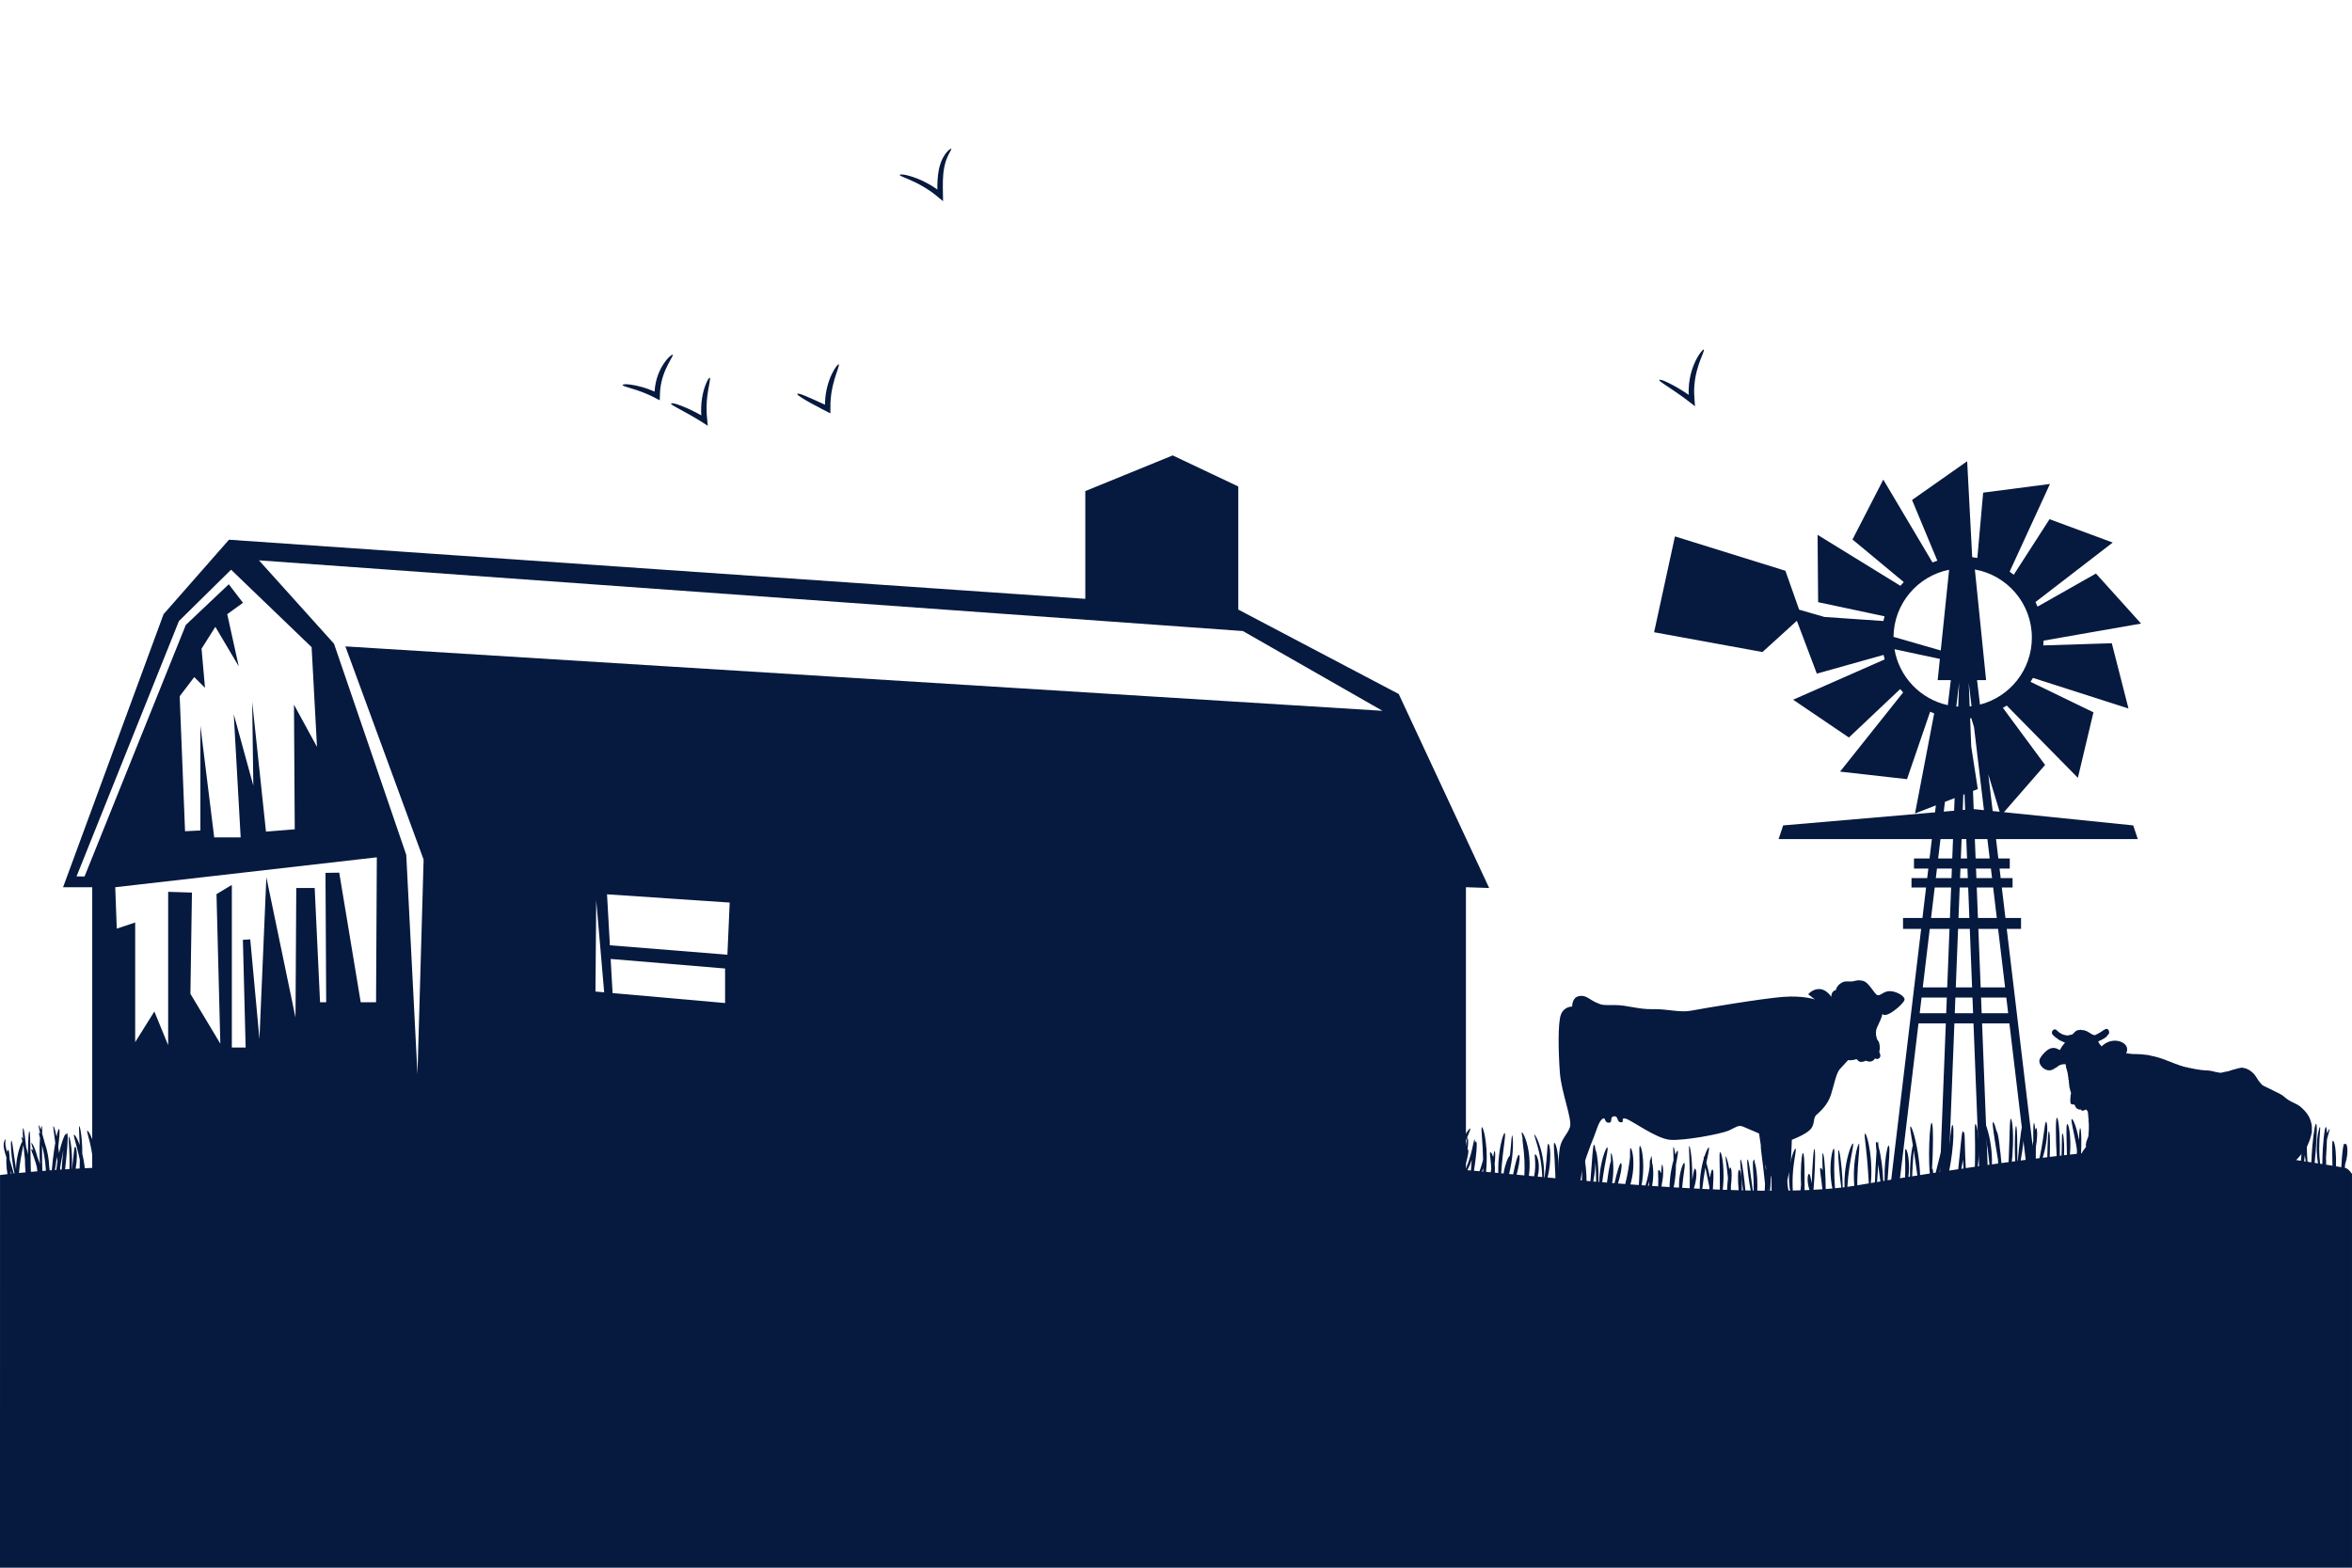 <?xml version="1.0" encoding="utf-8"?>
<!-- Generator: Adobe Illustrator 27.5.0, SVG Export Plug-In . SVG Version: 6.00 Build 0)  -->
<svg version="1.1" xmlns="http://www.w3.org/2000/svg" xmlns:xlink="http://www.w3.org/1999/xlink" x="0px" y="0px"
	 viewBox="0 0 3000 2000" style="enable-background:new 0 0 3000 2000;" xml:space="preserve">
<g id="BACKGROUND">
	<rect style="fill:#FFFFFF;" width="3000" height="2000"/>
</g>
<g id="OBJECTS">
	<g>
		<path style="fill:#06193F;" d="M2326.031,978.264c-0.008,0.022,0.011-0.002,0.011-0.002c-0.004-0.045-0.013-0.083-0.018-0.128
			C2326.029,978.179,2326.028,978.219,2326.031,978.264z"/>
		<path style="fill:#06193F;" d="M2326.077,978.33c-0.012-0.022-0.023-0.045-0.035-0.068c0,0-0.019,0.024-0.019,0.024
			C2326.042,978.3,2326.059,978.315,2326.077,978.33z"/>
		<path style="fill:#06193F;" d="M2720.947,1053.033l-164.924-16.877l52.502-60.27l-53.773-72.813
			c1.645-0.944,3.259-1.935,4.845-2.965l90.757,92.219l19.863-83.587l-80.261-38.906c1.073-1.642,2.105-3.312,3.085-5.017
			l121.854,39.042l-21.258-83.243l-87.402,2.794c0.194-2.025,0.328-4.068,0.403-6.126l124.293-21.752l-57.508-63.829l-74.538,42.211
			c-0.818-1.973-1.693-3.915-2.627-5.824l98.529-75.929l-80.583-29.793l-45.654,70.882c-1.697-1.38-3.436-2.711-5.22-3.983
			l51.414-111.841l-85.198,11.069l-7.426,83.328c-2.163-0.396-4.351-0.72-6.559-0.978l-6.422-122.394l-70.296,49.395l32.242,77.458
			c-2.09,0.689-4.15,1.441-6.178,2.257l-62.743-105.69l-39.289,76.405l65.392,54.305c-1.465,1.553-2.882,3.152-4.249,4.793
			l-105.691-65.051l0.718,85.911l84.71,18.03c-0.537,1.977-1.021,3.976-1.442,5.999l-75.181-5.151l-32.301-9.307l-17.526-49.629
			l-140.887-43.861l-26.583,122.28l138.229,25.253l43.861-39.874l25.469,67.429l85.122-23.89c0.422,1.935,0.895,3.851,1.423,5.744
			l-116.751,51.427l71.112,48.212l65.412-61.791c1.21,1.466,2.463,2.895,3.75,4.292l-80.443,101.004l85.372,9.642l29.518-86.026
			c1.699,0.747,3.422,1.45,5.168,2.106l-24.456,127.685l26.607-10.346l-1.064,8.921l-193.708,16.651l-5.814,17.441h195.454
			l-2.949,24.719h-19.848v12.917h18.307l-1.45,12.155h-20.027v11.962h18.599l-4.638,38.872h-24.76v13.966h23.094l-8.904,74.623
			h-0.22v1.845l-32.337,271.012l10.851,1.295l27.235-228.25h34.847l-8.614,220.199l10.92,0.427l8.63-220.626h24.382l8.63,220.626
			l10.92-0.427l-8.614-220.199h34.847l27.235,228.25l10.851-1.295l-41.462-347.48h18.232v-13.966h-19.899l-4.638-38.872h13.738
			v-11.962h-15.165l-1.45-12.155h13.031v-12.917h-14.572l-2.95-24.719h180.815L2720.947,1053.033z M2591.677,813.419
			c0,41.127-28.133,75.683-66.205,85.474l-3.72-31.173h11.542l-14.328-141.187C2560.295,733.875,2591.677,769.981,2591.677,813.419z
			 M2518.951,1070.474h15.99l2.949,24.719h-17.972L2518.951,1070.474z M2517.921,927.84l12.613,105.707l-13.08-1.339l-0.906-23.149
			l6.146-2.39l-8.364-54.318l-1.412-36.083c0.486-0.044,0.972-0.088,1.456-0.139L2517.921,927.84z M2514.713,900.953
			c-0.791,0.101-1.585,0.19-2.382,0.27l-1.178-30.106L2514.713,900.953z M2504.241,1013.846l1.534-0.597l0.776,19.833l-3.073,0.264
			L2504.241,1013.846z M2502.026,1070.474h5.988l0.967,24.719h-7.921L2502.026,1070.474z M2509.486,1108.11l0.476,12.155h-9.883
			l0.476-12.155H2509.486z M2515.416,1259.688h-20.791l2.919-74.623h14.953L2515.416,1259.688z M2498.09,1171.099l1.521-38.872
			h10.819l1.521,38.872H2498.09z M2490.123,1095.193h-17.972l2.949-24.719h15.99L2490.123,1095.193z M2498.888,871.118
			l-1.188,30.361c-0.807-0.052-1.612-0.114-2.413-0.187L2498.888,871.118z M2492.505,1034.289l-13.223,1.137l1.486-12.453
			l12.368-4.809L2492.505,1034.289z M2486.114,726.871l-10.661,102.974l-60.264-17.364
			C2415.631,770.086,2445.961,734.859,2486.114,726.871z M2416.422,828.236l57.914,12.396l-2.804,27.088h16.755l-3.807,31.903
			C2449.587,891.989,2422.421,863.713,2416.422,828.236z M2470.61,1108.11h19.008l-0.475,12.155h-19.983L2470.61,1108.11z
			 M2467.732,1132.227h20.942l-1.521,38.872h-24.06L2467.732,1132.227z M2482.398,1292.673h-33.811l2.394-20.068h32.201
			L2482.398,1292.673z M2483.688,1259.688h-31.165l8.904-74.623h25.18L2483.688,1259.688z M2493.335,1292.673l0.785-20.068h21.801
			l0.785,20.068H2493.335z M2527.643,1292.673l-0.785-20.068h32.201l2.395,20.068H2527.643z M2557.517,1259.688h-31.165
			l-2.919-74.623h25.18L2557.517,1259.688z M2546.947,1171.099h-24.06l-1.521-38.872h20.942L2546.947,1171.099z M2520.898,1120.265
			l-0.475-12.155h19.008l1.45,12.155H2520.898z M2541.676,1034.688l-5.594-46.884l14.475,47.793L2541.676,1034.688z"/>
	</g>
	<g>
		<path style="fill:#06193F;" d="M857.088,452.66c-0.599,0.305-1.455,0.914-2.51,1.809c-0.993,0.947-2.281,2.105-3.556,3.643
			c-2.634,3.004-5.635,7.216-8.279,12.392c-2.66,5.161-4.956,11.283-6.32,17.843c-0.386,1.629-0.612,3.304-0.891,4.973
			c-0.192,1.682-0.435,3.365-0.515,5.062l-0.019,0.318c-0.001,0.043,0.003,0.033,0.004,0.052l0.011,0.077l0.022,0.151l0.057,0.369
			c0.006,0.063,0.028,0.158,0.021,0.207l-0.129-0.025c-0.096-0.021-0.189-0.043-0.343-0.087l-0.227-0.066l-0.121-0.037l-0.063-0.019
			l-0.241-0.102c-0.742-0.316-1.479-0.631-2.212-0.944c-1.476-0.598-2.93-1.191-4.38-1.713c-2.888-1.075-5.71-1.99-8.398-2.752
			c-10.757-3.087-19.222-3.77-21.491-3.604c-2.922,0.256-3.852,0.754-3.269,1.378c0.584,0.633,2.686,1.368,5.846,2.336
			c6.32,1.912,16.876,4.946,27.95,9.985c0.697,0.302,1.384,0.637,2.081,0.96l1.047,0.489l2.002,1.016
			c1.409,0.721,2.823,1.444,4.242,2.17l2.141,1.114l1.069,0.556l0.534,0.277c0.157,0.056,0.434,0.321,0.365-0.015
			c0.111-3.246,0.223-6.505,0.334-9.766l0.132-1.855c0.029-0.385,0.034-0.772,0.085-1.155l0.247-2.302
			c0.721-6.128,2.214-12.096,4.073-17.459c3.746-10.757,9.094-18.873,11.104-23.106C858.49,452.694,858.292,452.051,857.088,452.66z
			"/>
		<path style="fill:#06193F;" d="M903.93,482.97c-1.319,1.75-3.196,5.536-4.996,10.771c-1.789,5.231-3.381,11.95-4.127,19.354
			c-0.391,3.698-0.567,7.566-0.487,11.479c0,0.978,0.045,1.959,0.096,2.942l0.068,1.389c0.014-0.016,0.028,0.064,0.043,0.098
			c0.057,0.184,0.133,0.445,0.222,0.801c-0.085,0.005-0.223-0.047-0.389-0.096l-0.281-0.098l-0.163-0.06l-0.087-0.033l-0.028-0.012
			l-0.106-0.06l-0.212-0.12c-2.261-1.276-4.509-2.472-6.702-3.603c-4.392-2.25-8.582-4.193-12.32-5.784
			c-7.479-3.183-13.126-4.975-14.965-5.264c-3.294-0.489-4.165-0.09-3.225,0.924c0.94,1.018,3.698,2.638,7.624,4.798
			c3.927,2.159,9.024,4.862,14.659,8.03c2.816,1.587,5.769,3.286,8.783,5.078c0.752,0.451,1.51,0.904,2.272,1.361l1.628,0.991
			c0.772,0.485,1.546,0.971,2.321,1.458c3.069,1.954,6.165,3.926,9.272,5.904c-0.274-2.824-0.591-5.626-0.837-8.422l-0.376-4.165
			c-0.059-0.688-0.141-1.386-0.153-2.034l-0.052-0.999c-0.172-2.662-0.19-5.317-0.181-7.928c0.036-5.224,0.465-10.267,1.033-14.87
			c0.572-4.604,1.316-8.766,1.956-12.274c0.685-3.492,1.191-6.36,1.384-8.347C905.847,481.421,905.223,481.201,903.93,482.97z"/>
		<path style="fill:#06193F;" d="M1068.927,465.118c-0.52,0.406-1.217,1.158-2.063,2.21c-0.792,1.083-1.784,2.441-2.771,4.12
			c-2.026,3.327-4.275,7.82-6.207,13.141c-1.941,5.314-3.562,11.448-4.555,17.894c-0.44,3.231-0.831,6.522-0.943,9.83
			c-0.042,0.826-0.085,1.65-0.082,2.477c-0.01,0.571,0.007,0.435,0.016,0.529l0.03,0.173l0.073,0.409
			c0.008,0.125,0.111,0.42-0.041,0.315c-0.201-0.041-0.459-0.109-0.779-0.207l-0.123-0.038l-0.491-0.227l-1.034-0.48
			c-0.687-0.318-1.369-0.633-2.044-0.945c-2.708-1.234-5.318-2.423-7.78-3.545c-9.869-4.441-17.464-7.621-19.663-8.131
			c-11.213-2.6,5.633,7.718,27.567,19.031c2.611,1.338,5.255,2.693,7.92,4.06l2.095,1.068l1.048,0.534
			c0.018,0.005,0.052,0.036,0.057,0.019l0.001-0.074l0.001-0.148l0.002-0.296l0.005-0.592c0.011-1.575,0.021-3.155,0.032-4.739
			c0.034-1.541-0.044-3.255,0.021-4.802l0.046-1.767c0.008-0.386,0.008-0.772,0.036-1.157c0.092-1.54,0.135-3.087,0.291-4.62
			c0.217-3.077,0.652-6.112,1.089-9.082c0.516-2.955,1.047-5.849,1.72-8.592c2.55-11.031,6.303-19.838,7.37-24.347
			C1070.304,464.878,1069.97,464.303,1068.927,465.118z"/>
		<path style="fill:#06193F;" d="M1211.588,190.469c-0.508,0.351-1.116,0.821-1.815,1.403c-0.644,0.628-1.357,1.387-2.149,2.252
			c-1.546,1.752-3.191,4.087-4.738,6.914c-0.429,0.69-0.723,1.459-1.1,2.222c-0.346,0.773-0.756,1.554-1.066,2.385
			c-0.621,1.661-1.315,3.399-1.809,5.248c-0.589,1.835-0.985,3.766-1.441,5.749c-0.351,1.988-0.749,4.037-0.974,6.129
			c-0.534,4.184-0.801,8.54-0.859,12.931c-0.032,1.101-0.025,2.2-0.022,3.302l0.005,1.656l0.001,0.207l0,0.052
			c0,0.035,0.001-0.013,0.001-0.013l0,0.002l0.002,0.007l0.008,0.029l0.017,0.063c0.041,0.173,0.101,0.45,0.147,0.787
			c-0.101-0.033-0.232-0.1-0.415-0.186l-0.304-0.156l-0.079-0.038l-0.495-0.346l-0.987-0.689c-2.625-1.836-5.298-3.502-7.931-5.045
			c-5.286-3.057-10.474-5.511-15.155-7.374c-9.378-3.736-16.636-5.147-18.857-5.312c-3.969-0.193-4.813,0.325-3.412,1.3
			c1.403,0.979,5.071,2.382,10.079,4.52c5.01,2.128,11.353,5.028,18.086,8.868c3.358,1.932,6.814,4.088,10.252,6.459
			c0.853,0.602,1.732,1.18,2.574,1.818l1.28,0.939c0.231,0.153,1.376,1.017,2.178,1.695c3.484,2.805,6.921,5.638,10.285,8.436
			c-0.101-5.734-0.202-11.481-0.302-17.179c-0.05-3.076-0.02-6.105,0.07-9.068c0.173-5.924,0.694-11.56,1.68-16.597
			c0.973-5.036,2.356-9.488,3.928-13.089c0.372-0.911,0.819-1.729,1.182-2.547c0.188-0.408,0.369-0.803,0.546-1.186
			c0.204-0.367,0.401-0.723,0.591-1.066c0.377-0.693,0.72-1.35,1.026-1.967c0.308-0.615,0.654-1.123,0.911-1.628
			C1214.025,189.583,1213.631,189.06,1211.588,190.469z"/>
		<path style="fill:#06193F;" d="M2171.273,447.21c-1.996,1.99-5.139,6.326-8.245,12.475c-1.493,3.096-3.068,6.601-4.346,10.5
			c-0.702,1.928-1.237,3.979-1.839,6.062c-0.505,2.11-1.049,4.263-1.427,6.49c-0.811,4.438-1.373,9.077-1.483,13.76
			c-0.073,1.168-0.031,2.342-0.035,3.513l0.01,1.756c-0.001,0.202,0.007,0.13,0.01,0.188l0.013,0.089l0.027,0.185l0.056,0.397
			c0.019,0.15,0.038,0.283,0.061,0.362l0.144,0.681c-0.252-0.073-0.663-0.299-1.227-0.591c-2.116-1.451-4.342-2.91-6.439-4.243
			c-4.234-2.68-8.258-5.021-11.845-6.969c-7.178-3.895-12.585-6.241-14.453-6.766c-3.414-0.943-4.475-0.737-3.733,0.285
			c0.739,1.03,3.292,2.857,7.031,5.379c3.737,2.527,8.671,5.733,14.175,9.532c2.753,1.898,5.652,3.938,8.624,6.097
			c0.741,0.542,1.489,1.09,2.242,1.641c0.599,0.444,1.2,0.89,1.803,1.338c0.766,0.582,1.534,1.166,2.304,1.752
			c3.069,2.37,6.176,4.77,9.306,7.188c-0.132-1.691-0.264-3.388-0.396-5.088c-0.13-1.69-0.286-3.431-0.359-4.995
			c-0.164-3.047-0.453-7.077-0.37-7.981l-0.008-2.406l0.095-2.401c0.028-1.602,0.194-3.19,0.307-4.773
			c0.53-6.329,1.715-12.434,3.163-17.954c1.446-5.526,3.19-10.457,4.75-14.567c0.838-2.023,1.516-3.906,2.195-5.5
			c0.323-0.807,0.608-1.563,0.854-2.264c0.273-0.682,0.503-1.311,0.688-1.88C2173.927,445.406,2173.248,445.191,2171.273,447.21z"/>
	</g>
	<path style="fill:#06193F;" d="M1784.093,885.392l-204.635-107.713V620.636l-83.659-39.628l-111.493,45.499v137.463L292.063,688.56
		l-83.431,94.989L80.454,1131.882h37.182v388.45h1752.167v-388.45l29.614,0.979L1784.093,885.392z M107.851,1118.184l-10.213-0.109
		l130.564-325.719l66.535-65.557l102.739,98.825l6.849,127.2l-29.354-53.816l0.978,159l-36.692,2.935l-17.612-165.849l1.468,107.142
		l-24.951-90.997l8.806,157.043h-33.757l-17.612-142.366v133.56l-19.569,0.979l-6.849-172.209l18.591-24.462l13.699,13.698
		l-4.403-49.902l17.612-27.886l29.843,50.391l-14.677-66.535l20.059-14.525l-18.102-23.635l-54.794,51.858L107.851,1118.184z
		 M479.666,1278.652h-19.569l-27.397-165.36l-17.534,0.261l0.9,165.099h-7.828l-6.849-145.791h-23.483l-0.979,165.36
		l-37.182-179.059l-8.806,206.456l-11.742-127.2l-9.375,0.569l3.504,137.394h-17.612v-207.434l-19.569,11.741l4.892,190.8
		l-38.16-63.6l1.957-129.157l-30.332-0.978v195.693l-17.612-43.052l-24.462,39.139v-152.64l-23.483,7.828l-1.957-52.837
		l333.656-38.16L479.666,1278.652z M759.507,1264.953l0.979-116.437l10.144,117.448L759.507,1264.953z M774.265,1140.942
		l156.472,10.509l-2.935,66.536l-149.88-12.027L774.265,1140.942z M781.352,1266.939l-2.45-43.546l145.964,12.206v44.031
		L781.352,1266.939z M440.528,824.645l99.803,272.013l-7.828,273.969l-14.324-280.046l-92.153-269.37l-95.697-106.33l1255,90.194
		l178.08,101.76L440.528,824.645z"/>
	<path style="fill:#06193F;" d="M2990.843,1489.803c0.175-1.667,0.335-3.382,0.476-5.109c0.631-1.681,1.234-3.775,1.71-6.052
		c0.763-3.614,1.187-7.678,1.121-11.164c-0.054-3.488-0.581-6.386-1.496-7.731c-0.695-0.994-1.216-0.736-1.636,0.353
		c-0.004-0.013-0.009-0.028-0.013-0.04c-2.038-5.681-3.899,13.711-4.644,28.988c-2.046-0.343-4.34-0.725-6.849-1.139
		c0.016-0.347,0.031-0.696,0.045-1.048c0.241-6.02,0.097-12.662-0.438-18.308c-0.525-5.648-1.427-10.295-2.511-12.375
		c-2.193-4.141-1.985,6.416-1.777,18.547c0.08,4.144,0.163,8.464,0.239,12.455c-2.524-0.413-5.225-0.851-8.094-1.312
		c0.12-2.774,0.065-5.707-0.156-8.512c0.55-7.773,1.041-16.276,1.199-23.436c1.273-5.544,2.822-9.97,3.324-12.258
		c0.256-1.293,0.094-1.567-0.403-1.019c-0.248,0.274-0.579,0.752-0.981,1.408s-0.889,1.482-1.349,2.495
		c-0.192,0.391-0.389,0.814-0.587,1.255c-0.086-2.905-0.288-5.233-0.645-6.694c-1.378-5.605-3.335,7.818-4.372,23.379
		c-0.023,0.33-0.045,0.662-0.067,0.994c-0.137,0.316-0.166,1.028-0.129,2.041c-0.052,0.873-0.101,1.749-0.147,2.625
		c-0.001,0.026-0.002,0.051-0.004,0.077c-0.31,5.92-0.476,11.838-0.523,16.872c-0.922-0.147-1.859-0.295-2.81-0.446
		c-0.292-2.599-0.57-5.457-0.766-8.452c-0.51-7.211-0.495-15.183-0.09-21.994c0.356-6.816,1.037-12.471,0.975-15.154
		c-0.075-2.692-0.929-0.893-2.026,3.502c-1.063,4.393-2.157,11.42-2.357,18.987c-0.269,7.564,0.372,15.621,1.436,22.002
		c0.039,0.231,0.078,0.455,0.118,0.681c-1.385-0.218-2.807-0.44-4.247-0.665c0.134-1.398,0.267-2.83,0.399-4.289
		c1.487-17.13,3.102-37.748,1.982-44.083c-1.133-6.343-3.711,8.786-5.267,26.361c-0.643,7.159-1.109,14.699-1.38,21.348
		c-1.552-0.24-3.137-0.484-4.744-0.73c-0.085-0.872-0.176-1.788-0.27-2.754c-0.224-3.017-0.505-6.447-0.571-10.072
		c-0.216-7.245,0.202-15.231,1.013-22.027c0.757-6.804,1.836-12.419,1.971-15.109c0.12-2.702-0.866-0.963-2.27,3.369
		c-0.175,0.555-0.354,1.156-0.532,1.794c0.177-5.668,0.097-10.213-0.348-12.7c-1.834-10.241-5.856,31.211-7.518,56.202
		c-2.513-0.379-5.086-0.763-7.704-1.151c0.243-2.386,0.498-4.886,0.771-7.459c0.991-9.548,2.243-20.042,3.345-29.022
		c0.385-3.21,0.745-6.223,1.04-8.94c0.292-1.406,0.507-2.587,0.612-3.478c0.14-1.069,0.081-1.512-0.127-1.447
		c0.219-2.594,0.319-4.709,0.233-6.164c-0.323-6.692-4.387,7.447-7.066,25.405c-0.617,2.308-1.223,4.729-1.79,7.216
		c-1.783,7.663-3.179,15.866-4.057,22.854c-2.43-0.355-4.897-0.712-7.399-1.072c0.215-2.658,0.429-5.469,0.645-8.37
		c0.712-9.679,1.453-20.337,1.959-29.461c0.324-5.99,0.536-11.312,0.494-15.274c2.177-4.864,4.027-8.684,5.04-10.959
		c0.781-1.905,0.697-2.273-0.072-1.421c-0.384,0.426-0.939,1.157-1.64,2.15c-0.701,0.993-1.566,2.239-2.437,3.765
		c-0.366,0.595-0.744,1.24-1.129,1.91c-0.019-0.153-0.036-0.31-0.057-0.45c-0.536-3.702-1.568-0.858-2.658,5.505
		c-2.832,5.581-5.901,12.521-8.739,19.883c-1.573,4.024-3.139,8.15-4.695,12.212c0.936-14.526,0.951-28.678-0.325-33.72
		c-1.646-6.554-2.816,9.521-4.06,28.009c-0.428,6.695-0.893,13.708-1.296,20.09c-0.467,1.12-0.932,2.204-1.396,3.27
		c-2.446-0.335-4.915-0.671-7.405-1.006c0.308-2.937,0.619-6.153,0.934-9.51c0.765-8.233,1.58-17.298,2.162-25.069
		c0.071-0.972,0.138-1.924,0.2-2.852c2.743-7.345,5.074-13.376,5.817-16.367c1.04-3.998-1.664,0.285-5.414,8.353
		c0.071-2.77,0.02-5.004-0.214-6.463c-0.82-5.325-3.215,4.782-4.969,18.559c-0.561,1.415-1.119,2.862-1.67,4.335
		c-3.216,8.509-6.125,17.758-8.144,25.292c-0.197,0.736-0.384,1.45-0.565,2.151c-1.393-0.182-2.791-0.363-4.194-0.543
		c0.212-2.526,0.434-5.172,0.67-7.894c0.564-6.658,1.22-13.744,1.867-20.534c1.9-4.917,3.628-8.895,4.174-10.992
		c0.596-2.333-0.646-1.066-2.781,2.34c-0.215,0.347-0.441,0.733-0.67,1.125c0.094-0.967,0.187-1.933,0.278-2.871
		c0.905-9.575,1.626-17.543,1.332-21.309c-0.523-7.552-4.721,10.29-7.011,31.224c-0.213,1.899-0.405,3.824-0.586,5.754
		c-0.181,0.482-0.365,0.96-0.54,1.451c-2.305,6.307-3.995,13.273-4.876,18.944c-0.09,0.581-0.17,1.143-0.246,1.694
		c-0.349-0.044-0.698-0.088-1.048-0.132c0.02-0.193,0.041-0.372,0.06-0.568c0.285-2.897,0.533-6.202,0.729-9.686
		c0.784-13.936,0.745-30.737-0.982-35.79c-1.727-5.053-2.777,7.287-3.242,21.52c-0.233,7.116-0.319,14.705-0.27,20.83
		c0.009,1.134,0.023,2.218,0.041,3.239c-2.208-0.273-4.423-0.545-6.647-0.815c0.023-1.412,0.041-2.87,0.054-4.362
		c0.05-6.399,0.031-13.373-0.113-19.587c1.709-5.735,3.12-10.358,3.557-12.821c0.664-3.468-1.192-0.437-3.802,5.917
		c-0.229-4.431-0.592-7.987-1.201-9.907c-1.61-5.176-3.021,7.327-3.161,21.85c-0.667,2.039-1.326,4.165-1.956,6.345
		c-1.099,3.738-2.103,7.615-2.993,11.42c-1.798-0.211-3.598-0.42-5.403-0.627c0.296-2.585,0.53-5.488,0.657-8.555
		c0.284-6.535,0.07-13.749-0.618-19.86c-0.67-6.115-1.784-11.116-2.97-13.322c-2.414-4.381-1.571,6.992-1.189,20.08
		c0.214,6.549,0.308,13.542,0.328,19.199c0.002,0.697,0.004,1.373,0.006,2.025c-4.932-0.559-9.884-1.104-14.842-1.63
		c-1.975-0.21-4.036-0.392-6.134-0.561c0.19-0.988,0.372-1.992,0.53-3.03c0.987-6.271,1.265-13.291,0.772-19.221
		c-0.456-5.938-1.624-10.758-2.849-12.839c-2.532-4.11-1.221,6.686-1.613,19.119c-0.126,5.271-0.566,10.827-1.122,15.657
		c-6.686-0.437-13.927-0.687-21.652-0.769c0.103-11.346-0.914-26.048-3.064-30.19c-2.809-5.411-2.344,15.573-1.29,30.16
		c-3.429-0.008-6.937,0.011-10.538,0.064c0.012-1.224,0.011-2.476-0.016-3.765c-0.122-6.544-0.797-13.736-1.884-19.792
		c-1.069-6.061-2.518-10.979-3.851-13.099c-2.708-4.207-1.083,7.08,0.138,20.115c0.544,5.583,1.01,11.49,1.362,16.618
		c-2.527,0.052-5.083,0.115-7.686,0.195c-0.023-0.477-0.046-0.955-0.065-1.443c-0.228-5.066-0.192-10.652-0.02-15.475
		c0.136-4.824,0.365-8.896-0.121-10.948c-0.496-2.06-1.448-0.884-2.497,2.233c-1.023,3.111-1.982,8.179-2.197,13.649
		c-0.026,0.543-0.04,1.091-0.052,1.639c-0.139,0.767-0.275,1.544-0.405,2.332c-0.457,2.709-0.85,5.51-1.177,8.24
		c-4.261,0.163-8.613,0.36-13.048,0.589c0.357-2.167,0.698-4.471,1.008-6.859c1.017-7.772,1.684-16.386,1.801-23.757
		c0.131-7.371-0.267-13.49-1.125-16.303c-1.751-5.61-2.615,8.141-3.873,23.925c-0.611,7.897-1.327,16.313-1.917,23.111
		c-0.003,0.036-0.006,0.07-0.009,0.105c-6.931,0.384-14.051,0.84-21.339,1.366c-0.535-3.203-1.137-6.721-1.632-10.443
		c-0.408-2.869-0.769-5.844-1.089-8.836c0.074-2.396,0.155-4.741,0.239-6.954c0.228-6.525,0.45-11.954,0.136-14.498
		c-0.29-2.594-1.029-0.705-1.768,3.652c-0.441-8.07-0.539-14.808-1.172-17.993c-0.656-3.23-1.539-0.975-2.326,4.427
		c-0.752,5.394-1.189,13.943-0.605,23.04c0.338,5.979,1.127,12.165,2.146,17.86c0.001,3.576,0.092,7.039,0.247,10.179
		c-2.5,0.19-5.017,0.388-7.552,0.593c-0.309-1.88-0.657-3.882-1.028-5.952c-0.071-0.391-0.144-0.791-0.216-1.187
		c0.14-4.218,0.399-8.457,0.731-12.277c0.48-5.911,1.083-10.823,0.971-13.175c-0.123-2.358-0.927-0.816-1.968,2.975
		c-0.707,2.633-1.453,6.377-2.002,10.607c-0.41-2.029-0.823-4.013-1.232-5.889c-1.288-5.846-2.557-10.687-3.784-12.837
		c-2.429-4.324-1.803,7.06,0.473,19.963c1.013,5.811,2.361,11.902,3.683,17.023c0.011,0.372,0.028,0.737,0.042,1.104
		c-4.065,0.34-8.164,0.694-12.308,1.07c-0.325-1.892-0.691-3.907-1.081-5.99c-0.751-3.989-1.583-8.227-2.434-12.295
		c0.001-0.085-0.002-0.175-0.001-0.259c-0.035-5.759,0.789-10.492,1.036-12.79c0.062-1.168-0.131-1.416-0.537-0.896
		c-0.203,0.26-0.458,0.709-0.757,1.326c-0.302,0.616-0.663,1.394-0.932,2.344c-0.219,0.632-0.423,1.34-0.61,2.102
		c-1.229-5.197-2.434-9.43-3.579-11.395c-2.479-4.317-1.719,7.107,0.68,20.044c0.554,3.022,1.2,6.118,1.881,9.119
		c0.184,3.137,0.456,6.262,0.682,9.212c-1.769,0.165-3.545,0.334-5.325,0.505c0.227-13.54-1.256-35.92-3.882-41.523
		c-3.349-7.149-1.575,25.52,0.121,41.886c-4.087,0.4-8.209,0.818-12.352,1.247c0.513-12.24,0.481-26.867-0.663-31.253
		c-1.005-3.853-1.667,3.949-2.026,14.333c-0.848-4.804-1.951-9.662-3.178-13.923c-1.654-5.754-3.514-10.385-5.013-12.322
		c-3.036-3.842-0.546,7.001,2.025,19.52c0.639,3.135,1.299,6.374,1.937,9.502c0.63,3.146,1.224,6.095,1.468,8.741
		c0.231,2.293,0.2,4.316,0.005,5.971c-2.914,0.308-5.841,0.624-8.778,0.945c0.214-2.257,0.378-4.768,0.471-7.401
		c0.22-6.02,0.058-12.661-0.491-18.305c-0.539-5.647-1.449-10.292-2.536-12.37c-2.2-4.139-1.977,6.42-1.735,18.554
		c0.136,6.08,0.281,12.557,0.398,17.784c0.018,0.748,0.037,1.468,0.056,2.16c-1.24,0.138-2.486,0.278-3.729,0.417
		c0.255-4.924,0.306-10.033,0.119-14.526c-0.221-5.661-0.792-10.332-1.508-12.441c-1.464-4.204-1.266,6.382-1.514,18.544
		c-0.051,2.894-0.129,5.877-0.22,8.775c-0.744,0.084-1.485,0.167-2.23,0.252c0.413-16.358-0.497-40.792-2.838-47.233
		c-3.024-8.322-2.333,27.388-1.168,47.695c-2.946,0.341-5.898,0.687-8.858,1.038c0.51-12.738,0.514-27.16-0.543-31.647
		c-1.438-6.1-2.303,14.886-2.533,32.012c-1.934,0.232-3.871,0.466-5.809,0.702c0.747-2.424,1.482-5.094,2.151-7.907
		c1.692-7.037,2.929-14.929,3.389-21.711c0.486-6.782,0.233-12.433-0.572-15.037c-1.674-5.182-2.615,7.374-4.816,21.653
		c-1.069,7.15-2.462,14.741-3.712,20.857c-0.189,0.919-0.372,1.801-0.548,2.648c-1.596,0.196-3.191,0.392-4.79,0.591
		c0.122-4.366,0.16-9.552,0.109-14.844c1.789-10.072,2.068-19.35,1.115-22.982c-0.624-2.264-1.213-1.324-1.903,1.599
		c-0.281-3.64-0.637-6.533-1.072-8.152c-1.323-4.936-1.599,7.4-1.421,21.583c-0.105,0.581-0.211,1.168-0.321,1.764
		c-1.112,6.118-2.546,12.966-4.068,19.211c-0.235,0.971-0.472,1.922-0.708,2.858c-3.667,0.465-7.339,0.939-11.012,1.416
		c3.026-15.588,6.3-43.469,4.799-50.711c-1.93-9.308-7.055,32.61-8.475,51.19c-0.179,0.023-0.359,0.046-0.538,0.07
		c0.006-1.71,0.008-3.493,0.006-5.322c-0.069-14.847-0.091-32.698-1.15-38.037c-1.071-5.344-2.048,7.854-2.076,23.07
		c-0.04,7.009,0.163,14.43,0.45,20.655c-1.424,0.188-2.847,0.376-4.27,0.565c0.26-2.398,0.499-4.933,0.703-7.555
		c0.706-8.93,0.994-18.798,0.763-27.216c-0.215-8.419-0.926-15.381-1.93-18.542c-2.046-6.305-2.161,9.458-2.714,27.565
		c-0.254,8.98-0.622,18.54-0.953,26.299c-3.055,0.409-6.109,0.823-9.161,1.239c-0.23-3.536-0.621-7.675-1.152-12.059
		c-0.247-2.094-0.531-4.241-0.843-6.401c-0.113-1.302-0.233-2.588-0.367-3.829c-0.814-7.747-1.984-14.101-2.979-16.933
		c-0.39-1.077-0.64-1.416-0.787-1.151c-1.209-4.941-2.445-8.846-3.549-10.805c-2.879-5.128-0.924,8.542,1.546,24.222
		c1.269,7.895,2.629,16.316,3.795,23.075c0.052,1.499,0.097,2.986,0.137,4.452c-2.641,0.363-5.279,0.728-7.913,1.094
		c0.188-4.34,0.093-10.025-0.453-16.147c-0.709-8.267-2.281-17.294-4.313-24.812c-1.998-7.53-4.397-13.542-6.156-16.06
		c-3.591-4.983,0.524,8.854,3.453,25.144c1.51,8.141,2.714,16.899,3.471,24.006c0.335,3.172,0.602,6.01,0.826,8.312
		c-3.193,0.447-6.381,0.897-9.562,1.349c-0.201-13.836-1.31-32.532-2.908-37.659c-1.09-3.498-1.333,2.232-1.151,11.012
		c-0.081-2.984-0.23-5.898-0.451-8.635c-0.595-7.646-1.699-13.926-2.886-16.724c-2.427-5.569-1.52,8.687-1.372,25.09
		c0.103,8.206,0.009,16.961-0.162,24.033c-0.036,1.474-0.073,2.869-0.107,4.176c-3.857,0.556-7.702,1.114-11.531,1.675
		c-0.045-0.749-0.09-1.504-0.134-2.27c-0.485-8.21-0.808-17.259-0.982-25.001c-0.198-7.742-0.284-14.179-0.737-17.154
		c-0.242-1.713-0.553-1.722-0.866-0.471c-0.075-0.348-0.154-0.671-0.24-0.953c-1.695-5.437-2.683,7.814-4.195,23.007
		c-0.737,7.603-1.612,15.702-2.346,22.244c-0.079,0.698-0.155,1.374-0.228,2.034c-3.828,0.568-7.641,1.138-11.429,1.708
		c1.375-6.824,2.684-14.686,3.6-22.427c1.823-14.8,2.267-29.044,1.206-34.233c-1.352-6.44-2.773,7.636-4.873,25.138
		c-1.046,8.755-2.274,18.376-3.44,26.765c-0.257,1.874-0.509,3.675-0.752,5.401c-2.717,0.412-5.421,0.823-8.113,1.235
		c0.43-1.51,0.857-3.04,1.278-4.59c1.582-5.816,3.083-11.844,4.35-17.539c2.543-11.391,4.15-21.446,3.952-25.765
		c-0.267-5.508-2.854,3.064-6.216,16.015c-1.682,6.477-3.579,14.047-5.448,21.519c-0.932,3.737-1.858,7.448-2.74,10.985
		c-0.01,0.04-0.02,0.079-0.029,0.119c-1.068,0.164-2.13,0.329-3.193,0.493c-0.044-0.34-0.082-0.666-0.111-0.958
		c-0.086-0.861-0.15-1.503-0.189-1.898c-0.231-1.745-0.381-2.602-0.701-2.644c-0.145-0.02-0.327,0.161-0.521,0.531
		c0.312-4.223,0.553-9.613,0.75-15.417c0.274-8.227,0.473-17.288,0.47-25.044c-0.013-7.756-0.242-14.21-0.998-17.213
		c-1.486-6.017-3.215,8.583-3.766,25.477c-0.287,8.442-0.276,17.444-0.058,24.695c0.182,6.033,0.487,10.845,0.797,13.14
		c-4.177,0.648-8.318,1.296-12.418,1.941c-0.144-4.366-0.503-9.618-1.099-15.201c-0.957-9.108-2.569-19.073-4.465-27.468
		c-1.876-8.4-4.005-15.226-5.643-18.183c-2.99-5.301-0.675,6.966,1.972,22.788c-1.006,3.601-2.348,11.671-3.04,20.566
		c-0.541,6.623-0.706,13.654-0.594,19.539c-0.686,0.109-1.378,0.219-2.062,0.329c0.187-1.48,0.348-3.032,0.469-4.641
		c0.463-5.909,0.392-12.455-0.216-17.991c-0.587-5.541-1.676-10.057-2.854-12.031c-2.404-3.911-1.554,6.308-1.411,18.07
		c0.099,5.885,0.016,12.17-0.141,17.259c-2.963,0.476-5.902,0.95-8.81,1.421c2.266-19.011,4.569-46.144,3.85-53.6
		c-0.532-5.512-2.012,4.906-3.528,19.331c-0.48-2.871-1.111-5.123-1.791-6.407c-2.378-4.314-1.523,6.815-1.993,19.595
		c-0.196,6.398-0.733,13.217-1.335,18.722c-0.124,1.126-0.247,2.195-0.364,3.197c-2.844,0.463-5.662,0.924-8.447,1.381
		c0.234-2.701,0.459-5.753,0.694-8.96c0.471-6.609,1.004-13.884,1.378-20.132c0.357-6.248,0.532-11.477-0.02-13.991
		c-1.056-5.055-3.86,6.594-5.094,20.302c-0.637,6.841-0.872,14.162-0.779,20.053c0.019,1.177,0.05,2.293,0.089,3.341
		c-0.594,0.098-1.185,0.196-1.776,0.293c-0.086-3.314-0.301-7.159-0.648-11.228c-0.63-7.463-1.708-15.646-3.021-22.569
		c-0.733-3.894-1.536-7.389-2.34-10.144c-0.063-2.074-0.179-3.755-0.356-4.913c-0.334-2.19-0.713-1.63-1.105,0.775
		c-0.13-0.287-0.26-0.556-0.387-0.789c-1.957-3.531-1.695,2.139-0.686,11.148c-0.872,11.157-1.677,27.521-2.085,39.483
		c-1.764,0.294-3.522,0.587-5.255,0.878c0.609-4.454,0.948-11.883,0.678-20.134c-0.253-8.328-1.158-17.473-2.505-25.184
		c-1.323-7.716-3.049-13.989-4.513-16.716c-2.982-5.42-0.612,8.96,1.063,25.61c0.869,8.327,1.558,17.231,1.998,24.436
		c0.33,5.443,0.56,9.91,0.789,12.406c-5.031,0.845-9.934,1.673-14.679,2.48c-0.022-1.584-0.042-3.268-0.05-5.041
		c0.041-1.879,0.092-3.844,0.162-5.865c0.241-7.716,0.804-16.198,1.428-23.467c0.572-7.065,1.153-12.985,0.886-16.006
		c0.023-0.582,0.034-1.105,0.024-1.545c-0.051-2.028-0.479-1.676-1.115,0.335c-0.468,0.733-1.045,2.312-1.68,4.532
		c-1.305,4.649-2.706,12.094-3.41,20.139c-0.754,8.04-0.796,16.653-0.364,23.549c0.09,1.413,0.195,2.748,0.309,3.999
		c-2.884,0.46-5.851,0.892-8.896,1.296c0.263-3.667,0.584-7.963,1.057-12.508c0.806-8.06,2.146-16.883,3.559-24.408
		c1.368-7.534,2.748-13.786,2.813-16.872c0.053-3.096-1.281-1.26-3.205,3.46c-1.891,4.721-4.177,12.379-5.655,20.76
		c-1.542,8.369-2.252,17.422-2.252,24.696c0.002,1.916,0.043,3.703,0.111,5.33c-0.796,0.098-1.601,0.194-2.407,0.289
		c0.162-10.906-2.276-40.312-4.664-46.732c-2.97-7.987,1.135,35.721,2.873,46.938c-2.615,0.296-5.28,0.575-7.996,0.836
		c-0.225-3.558-0.55-8.009-0.75-12.798c-0.324-7.023-0.333-14.767-0.161-21.418c0.133-6.652,0.398-12.219-0.083-14.906
		c-0.492-2.694-1.47-0.956-2.541,3.356c-1.043,4.307-2.009,11.201-2.182,18.611c-0.228,7.408,0.352,15.296,1.313,21.557
		c0.339,2.196,0.71,4.188,1.075,5.907c-2.795,0.25-5.637,0.484-8.53,0.7c0.001-14.545-1.24-38.641-3.056-44.696
		c-1.449-4.834-1.383,7.138-0.808,21.086c-0.572-1.291-1.171-2.3-1.758-2.895c-2.557-2.52-1.314,4.755-0.218,13.149
		c0.568,4.203,1.096,8.706,1.502,12.366c0.049,0.443,0.096,0.871,0.143,1.287c-3.722,0.252-7.52,0.477-11.388,0.676
		c1.502-16.998,2.744-43.811,1.615-50.832c-1.27-7.905-3.085,21.256-3.933,42.665c-0.252-1.377-0.495-2.739-0.719-4.022
		c-0.597-3.276-1.119-6.085-1.982-7.469c-0.871-1.39-1.575-0.502-2.044,1.771c-0.452,2.263-0.549,5.893-0.023,9.702
		c0.37,2.885,1.097,5.848,1.967,8.432c-2.06,0.093-4.138,0.178-6.236,0.257c0.009-2.03,0.01-4.164,0.008-6.364
		c-0.017-7.723-0.047-16.225-0.176-23.507c-0.145-7.282-0.41-13.349-1.175-16.18c-1.49-5.685-3.264,8.077-3.425,24.021
		c-0.063,5.034,0.039,10.272,0.251,15.169c-0.216,2.462-0.446,4.837-0.676,7.04c-3.248,0.103-6.534,0.191-9.864,0.263
		c-0.038-0.851-0.077-1.732-0.118-2.666c-0.079-3.154-0.22-6.737-0.133-10.512c0.08-7.551,0.814-15.848,1.862-22.924
		c0.989-7.086,2.219-12.96,2.236-15.878c0.002-2.933-1.301-1.233-3.114,3.232c-1.77,4.463-3.792,11.762-4.744,19.747
		c-1.035,7.974-0.976,16.565-0.229,23.38c0.231,2.082,0.508,3.995,0.799,5.69c-3.441,0.063-6.925,0.109-10.444,0.141
		c2.542-15.651,4.78-37.991,3.39-44.309c-1.813-8.239-5.858,24.449-7.556,44.34c-3.59,0.021-7.214,0.027-10.877,0.017
		c0.186-2.266,0.35-4.65,0.481-7.111c0.482-8.768,0.519-18.446,0.101-26.683c-0.396-8.24-1.213-15.032-2.048-18.091
		c-1.002-3.55-1.108,0.196-1.025,7.442c-0.944,3.468-1.957,10.281-2.739,17.976c-0.49-4.001-1.043-7.921-1.644-11.545
		c-1.335-8.148-2.867-14.823-4.017-17.784c-2.34-5.905,0.124,9.398,2.22,27.088c0.79,6.531,1.526,13.387,2.141,19.601
		c-0.16,3.273-0.264,6.357-0.317,9.072c-3.149-0.023-6.323-0.057-9.519-0.1c0.096-1.926,0.155-3.99,0.163-6.141
		c0.03-6.186-0.356-12.997-1.107-18.771c-0.542-4.23-1.27-7.896-2.079-10.381c-0.209-1.39-0.432-2.531-0.665-3.359
		c-0.503-1.762-0.805-1.468-0.979,0.262c-1.474-0.646-0.907,9.033-0.33,19.967c0.092,1.713,0.185,3.456,0.277,5.196
		c0.035,4.405,0.071,8.914,0.105,13.157c-0.362-0.006-0.723-0.011-1.086-0.017c-0.284-2.323-0.621-4.9-0.98-7.595
		c-0.818-6.1-1.734-12.813-2.593-18.546c-0.868-5.732-1.693-10.485-2.5-12.629c-1.592-4.304-1.277,6.701,0.296,19.259
		c0.773,6.276,1.864,12.926,2.91,18.252c0.082,0.413,0.162,0.815,0.242,1.212c-2.267-0.042-4.542-0.088-6.829-0.14
		c-0.021-0.235-0.042-0.469-0.063-0.704c-1.364-14.827-3.654-32.584-5.471-37.72c-1.816-5.136-0.843,8.036,0.77,23.138
		c0.403,3.775,0.846,7.672,1.296,11.433c0.144,1.281,0.302,2.54,0.46,3.782c-0.525-0.013-1.048-0.025-1.574-0.038
		c0.489-8.855-0.297-22.031-2.597-25.532c-2.945-4.482-2.486,14.356-1.452,25.427c-3.251-0.088-6.521-0.185-9.808-0.291
		c0.002-0.738,0-1.482-0.009-2.237c-0.008-0.895-0.027-1.802-0.052-2.715c1.108-9.065,1.505-19.482,0.038-22.883
		c-0.711-1.648-1.404-0.789-2.036,1.55c-1.161-7.142-2.709-12.927-3.875-15.474c-2.437-5.132,0.425,8.327,1.873,24.041
		c0.086,0.885,0.166,1.778,0.243,2.673c-0.521,4.946-0.906,10.41-1.093,14.88c-1.851-0.064-3.707-0.131-5.568-0.199
		c0.376-3.054,0.682-6.571,0.861-10.297c0.358-7.183,0.218-15.115-0.414-21.845c-0.613-6.734-1.687-12.258-2.857-14.712
		c-2.383-4.881-1.618,7.667-1.367,22.103c0.149,7.223,0.164,14.93,0.116,21.161c-0.01,1.212-0.02,2.365-0.029,3.451
		c-2.95-0.114-5.911-0.234-8.883-0.36c0.005-0.07,0.009-0.137,0.014-0.208c0.295-4.66,0.586-9.792,0.718-14.221
		c0.118-4.428,0.058-8.161-0.602-10.003c-1.07-3.106-2.79,2.159-3.776,9.685c-1.484-7.135-3.165-14.076-4.671-19.203
		c0.191-0.931,0.383-1.849,0.574-2.744c1.417-6.809,2.759-12.473,2.806-15.308c0.037-2.844-1.267-1.229-3.158,3.003
		c-0.898,2.039-1.893,4.701-2.861,7.754c-0.833-1.534-0.958-0.572-0.623,2.033c-0.817,2.761-1.595,5.775-2.254,8.909
		c-1.647,7.557-2.581,15.756-2.824,22.364c-0.098,2.712-0.099,5.146-0.042,7.175c-2.536-0.124-5.076-0.251-7.623-0.382
		c0.305-0.869,0.601-1.777,0.879-2.719c1.226-4.116,2.085-8.79,2.325-12.825c0.258-4.037-0.078-7.416-0.91-9.004
		c-1.71-3.143-2.626,4.132-4.152,12.397c-0.057,0.319-0.117,0.641-0.176,0.962c0.157-7.773-0.028-15.904-0.54-22.999
		c-0.591-8.533-1.608-15.552-2.538-18.701c-1.918-6.279-0.469,9.692-0.127,28.107c0.182,8.287,0.133,17.056-0.042,24.503
		c-3.173-0.169-6.354-0.344-9.542-0.524c0.129-1.489,0.267-3.066,0.428-4.707c0.469-4.992,1.177-10.467,1.852-15.187
		c0.645-4.723,1.222-8.704,0.904-10.762c-0.326-2.066-1.364-0.994-2.672,1.952c-1.286,2.943-2.713,7.784-3.557,13.082
		c-0.873,5.217-1.164,10.846-1.003,15.389c-2.264-0.131-4.532-0.265-6.802-0.401c0.31-1.487,0.608-3.004,0.865-4.573
		c1.342-7.718,2.023-16.24,1.98-23.875c0.118-0.645,0.236-1.291,0.353-1.917c1.209-6.664,2.308-12.224,2.227-14.99
		c-0.089-2.773-1.312-1.161-3.018,3.005c-0.111,0.274-0.223,0.562-0.337,0.858c-0.465-3.847-1.08-6.871-1.658-8.624
		c-0.99-3.057-1.092-0.66-0.848,4.702c0.109,2.827,0.25,6.499,0.288,10.647c-0.929,3.22-1.827,6.88-2.56,10.713
		c-1.457,7.369-2.285,15.338-2.502,21.761c-0.022,0.677-0.038,1.334-0.05,1.975c-3.426-0.21-6.857-0.426-10.292-0.647
		c0.128-0.683,0.245-1.384,0.337-2.11c0.055-0.413,0.1-0.833,0.142-1.256c0.726-3.429,1.233-6.856,1.49-10.016
		c0.484-6.189,0.088-11.322-0.609-13.615c-0.685-2.294-1.018-0.551-1.312,3.344c-0.134,1.885-0.355,4.281-0.63,6.978
		c-0.575-1.881-1.302-3.328-2.069-4.062c-1.161-1.116-1.602-0.079-1.661,2.057c-0.073,2.144,0.155,5.432,0.213,8.983
		c0.077,3.164,0.012,6.531-0.121,9.424c-2.586-0.169-5.173-0.34-7.762-0.515c0.323-1.651,0.613-3.423,0.843-5.278
		c0.689-5.425,0.852-11.468,0.428-16.588c-0.251-3.202-0.716-6.036-1.303-8.16c0.007-2.996-0.206-5.375-0.541-6.783
		c-0.617-2.37-0.927-0.781-1.385,3.021c-0.966-0.253-1.077,3.651-1.13,9.185c-0.384,2.766-0.863,5.784-1.485,8.879
		c-0.984,5.118-2.358,10.416-3.811,15.149c-1.686-0.117-3.373-0.236-5.059-0.355c0.68-3.46,1.294-7.725,1.678-12.315
		c0.625-7.212,0.65-15.205,0.059-21.977c-0.564-6.777-1.701-12.319-2.907-14.762c-2.474-4.85-1.403,7.688-1.403,22.123
		c0.034,7.223-0.208,14.931-0.542,21.16c-0.11,2.021-0.221,3.884-0.316,5.527c-3.598-0.257-7.196-0.519-10.793-0.785
		c0.644-2.184,1.264-4.524,1.764-6.994c1.587-7.421,2.313-15.793,2.027-22.895c-0.235-7.11-1.401-12.908-2.643-15.432
		c-1.226-2.525-1.603-0.493-1.617,3.963c-0.021,1.993-0.01,4.486-0.042,7.293c-0.558,4.419-1.284,10.114-2.344,16.081
		c-1.01,5.892-2.349,12.027-3.715,17.494c-3.07-0.231-6.137-0.465-9.201-0.702c2.839-9.241,5.359-21.047,4.374-24.968
		c-1.33-5.295-6.168,12.244-8.823,24.623c-1.029-0.08-2.057-0.161-3.085-0.241c0.148-0.869,0.288-1.754,0.417-2.656
		c0.99-6.704,1.356-14.183,1.037-20.53c-0.283-6.352-1.193-11.55-2.085-13.845c-1.291-3.153-1.005,1.472-0.88,9.087
		c-1.015,2.34-2.104,7.919-3.117,14.037c-0.737,4.528-1.449,9.344-1.967,13.385c-2.006-0.16-4.01-0.321-6.012-0.482
		c0.328-2.492,0.69-5.231,1.109-8.09c0.972-6.806,2.298-14.259,3.547-20.641c1.216-6.389,2.314-11.723,2.235-14.395
		c-0.086-2.679-1.304-1.155-3.008,2.825c-1.68,3.979-3.705,10.448-5.131,17.528c-1.472,7.071-2.328,14.727-2.572,20.899
		c-0.021,0.533-0.036,1.05-0.05,1.559c-0.339-0.028-0.68-0.055-1.019-0.083c0.042-1.311,0.071-2.662,0.087-4.044
		c0.086-6.987-0.21-14.681-0.83-21.217c-0.605-6.538-1.512-11.912-2.381-14.315c-0.267-0.723-0.471-1.052-0.624-1.05
		c-0.214-2.455-0.539-4.416-0.97-5.657c-1.785-5.039-2.579,7.294-3.643,21.456c-0.541,7.093-1.118,14.65-1.582,20.746
		c-0.089,1.135-0.172,2.219-0.248,3.242c-1.643-0.137-3.285-0.274-4.924-0.412c-0.008-2.131-0.06-4.435-0.167-6.831
		c-0.281-6.51-0.984-13.657-1.95-19.703c-0.951-6.049-2.142-10.991-3.136-13.168c-1.78-3.816-0.719,4.513,0.445,15.494
		c-0.286-0.417-0.573-0.779-0.853-1.036c-1.353-1.257-1.603,0.042-1.332,2.635c0.248,2.606,0.878,6.6,1.093,10.948
		c0.228,3.731,0.137,7.703-0.137,11.152c-2.171-0.184-4.337-0.369-6.499-0.554c0.428-3.294,0.805-6.986,0.891-10.892
		c0.28-8.466-0.558-17.808-2.239-25.563c-1.625-7.773-3.996-13.93-5.76-16.486c-1.747-2.562-1.681-0.27-0.757,4.634
		c0.888,4.917,2.418,12.557,3.269,20.862c0.929,8.293,1.156,17.22,0.911,24.434c-0.033,0.925-0.07,1.821-0.111,2.686
		c-2.021-0.174-4.039-0.349-6.051-0.524c-0.037-1.742-0.11-3.574-0.228-5.46c-0.275-4.606-0.831-9.506-1.576-14.126
		c0.01-3.286-0.054-6.503-0.203-9.508c-0.354-7.504-1.189-13.695-2.249-16.489c-1.348-3.474-1.786,0.68-1.988,8.208
		c-0.262-0.643-0.514-1.19-0.749-1.62c-1.75-3.106-0.778,2.086,0.597,10.282c-0.032,2.458-0.064,5.048-0.107,7.697
		c-0.095,6.869-0.275,14.116-0.466,20.407c-2.315-0.203-4.624-0.407-6.926-0.611c0.377-3.219,0.638-7.205,0.687-11.498
		c0.088-6.532-0.33-13.727-1.182-19.81c-0.834-6.087-2.074-11.053-3.314-13.226c-2.521-4.316-1.406,7.025-0.658,20.09
		c0.397,6.537,0.697,13.519,0.891,19.168c0.062,1.816,0.118,3.492,0.175,4.972c-3.347-0.298-6.678-0.595-9.992-0.894
		c0.565-2.281,1.101-4.784,1.562-7.413c1.196-6.7,1.869-14.185,1.841-20.576c-0.002-6.394-0.666-11.674-1.659-14.057
		c-2.05-4.732-2.064,7.073-3.239,20.563c-0.555,6.754-1.408,13.94-2.228,19.738c-0.068,0.475-0.134,0.937-0.199,1.392
		c-0.23-0.021-0.46-0.042-0.689-0.062c0.047-1.006,0.084-2.069,0.118-3.19c0.022-3.341-0.032-7.156-0.399-11.152
		c-0.65-8-2.335-16.715-4.558-23.902c-2.174-7.207-4.798-12.875-6.446-15.242c-3.404-4.676,2.218,8.164,5.477,23.842
		c1.694,7.818,2.777,16.302,3.234,23.186c0.15,2.294,0.247,4.402,0.315,6.255c-1.965-0.178-3.922-0.356-5.874-0.533
		c0.098-0.368,0.202-0.731,0.288-1.109c1.293-5.239,1.648-11.243,1.005-16.239c-0.588-5.01-2.079-8.951-3.448-10.512
		c-1.351-1.565-1.605-0.086-1.385,2.936c0.186,3.035,0.647,7.732,0.447,12.801c-0.101,3.931-0.613,8.055-1.318,11.72
		c-2.263-0.207-4.517-0.413-6.76-0.619c0.442-3.221,0.824-6.775,0.928-10.527c0.354-8.844-0.547-18.612-2.389-26.691
		c-1.777-8.102-4.381-14.482-6.253-17.111c-1.851-2.636-1.689-0.255-0.591,4.828c0.137,0.66,0.285,1.368,0.441,2.118
		c-0.458-0.304-0.279,2.014,0.232,5.953c0.65,5.277,1.685,13.522,2.016,22.408c0.279,6.15,0.204,12.581-0.091,18.497
		c-3.327-0.306-6.628-0.611-9.906-0.915c2.521-9.148,4.618-20.582,3.542-24.38c-1.453-5.127-5.671,11.688-8.003,23.967
		c-1.732-0.161-3.457-0.321-5.174-0.48c0.104-0.418,0.208-0.836,0.31-1.259c2.183-8.926,3.738-18.951,4.324-27.552
		c0.632-8.601,0.362-15.748-0.252-18.986c-1.259-6.078-1.174,7.802-3.357,24.67c-0.49,0.062-1.197,0.963-2.027,2.468
		c-1.355,2.483-2.953,6.616-4.151,11.179c-0.778,2.894-1.388,5.953-1.816,8.831c-1.024-0.095-2.045-0.19-3.064-0.285
		c0.243-3.26,0.509-7.001,0.853-10.949c0.635-7.568,1.592-15.876,2.524-22.992c0.899-7.119,1.728-13.059,1.51-15.959
		c-0.227-2.906-1.374-1.109-2.878,3.402c-1.481,4.51-3.178,11.758-4.247,19.622c-1.116,7.858-1.588,16.309-1.526,23.102
		c0.012,1.2,0.038,2.345,0.073,3.43c-1.488-0.138-2.969-0.276-4.443-0.414c0.013-0.166,0.03-0.326,0.042-0.494
		c0.251-3.496,0.146-7.252-0.266-10.774c0.194-1.452,0.354-2.876,0.47-4.238c0.449-5.084,0.369-9.323-0.129-11.28
		c-0.716-2.656-1.302,0.887-2.169,6.807c-0.833-2.575-1.808-4.546-2.717-5.525c-1.35-1.466-1.62-0.057-1.35,2.849
		c0.25,2.916,0.919,7.398,1.274,12.255c0.155,1.893,0.259,3.84,0.321,5.764c-0.261,1.404-0.53,2.786-0.802,4.139
		c-1.967-0.183-3.917-0.365-5.859-0.545c0.397-3.757,0.695-8.147,0.802-12.809c0.109-4.251,0.051-8.721-0.16-13.117
		c0.077-2.174-0.018-3.918-0.241-5.021c-0.037-0.165-0.074-0.303-0.11-0.427c-0.196-2.483-0.435-4.909-0.728-7.205
		c-0.981-7.92-2.479-14.379-3.846-17.213c-2.8-5.632-0.875,9.083-0.01,26.094c0.257,4.658,0.43,9.482,0.537,14.107
		c-0.26,1.067-0.54,2.153-0.843,3.248c-1.038,3.896-2.355,7.89-3.736,11.571c-2.391-0.221-4.761-0.44-7.108-0.657
		c0.367-2.155,0.731-4.554,1.088-7.067c1.546-11.314,3.22-24.961,2.141-29.37c-0.441-1.788-1.133-1.225-1.907,0.853
		c0.016-1.358-0.049-2.475-0.188-3.265c-0.889-4.528-1.876,6.408-5.288,18.49c-1.657,6.052-3.923,12.367-6.022,17.364
		c-0.29,0.688-0.573,1.348-0.85,1.983c-0.648-0.059-1.292-0.118-1.936-0.176c3.363-9.511,6.4-20.81,5.779-24.786
		c-0.173-1.105-0.548-1.297-1.066-0.804c0-0.005,0.002-0.01,0.002-0.014c1.032-6.545,0.984-12.047,0.458-14.54
		c-1.178-4.977-1.321,7.305-4.907,20.836c-1.665,6.55-4.13,13.323-6.535,18.739c-1.207-0.109-2.406-0.217-3.598-0.324
		c0.721-2.768,1.51-5.763,2.446-8.846c2.408-8.227,5.629-17.11,8.742-24.591c3.062-7.503,5.949-13.635,6.777-16.778
		c0.816-3.159-0.959-1.551-4.008,2.912c-3.01,4.471-7.078,11.913-10.369,20.316c-1.93,4.805-3.58,9.905-4.91,14.817
		c0.449-2.759,0.563-5.01,0.335-6.257c-0.676-3.396-2.307,4.365-5.127,13.006c-0.501,1.567-1.043,3.162-1.599,4.734
		c-1.02-0.09-2.035-0.18-3.043-0.268c0.131-0.474,0.262-0.951,0.395-1.433c1.677-6.131,3.526-12.88,5.026-18.696
		c1.484-5.82,2.598-10.719,2.511-13.204c-0.123-4.987-4.957,5.453-8.667,18.135c-1.451,4.904-2.72,10.118-3.683,14.812
		c-1.812-0.157-3.606-0.312-5.375-0.463c3.684-14.148,7.602-32.022,7.57-37.469c-0.033-5.788-4.139,9.635-7.877,25.549
		c0.557-4.331,0.998-8.625,1.272-12.577c0.537-7.563,0.492-13.87-0.202-16.806c-1.42-5.86-3.101,8.229-5.208,24.399
		c-0.716,5.435-1.462,11.098-2.153,16.345c-1.5-0.125-2.979-0.247-4.445-0.367c0.745-2.807,1.507-5.96,2.221-9.295
		c1.572-7.29,2.881-15.404,3.602-22.372c0.739-6.967,0.914-12.779,0.536-15.467c-0.801-5.368-2.204,7.678-4.584,22.565
		c-1.168,7.449-2.587,15.362-3.817,21.734c-0.176,0.91-0.346,1.785-0.511,2.627c-0.779-0.063-1.557-0.126-2.326-0.188
		c-0.58-0.046-1.146-0.092-1.722-0.137c0.062-4.693,0.134-9.681,0.14-14.088c1.919-14.027,3.459-28.896,3.016-33.867
		c-0.481-5.384-2.524,6.528-4.532,21.224c-1.285-0.115-2.856,8.055-3.206,17.406c-0.121,2.932-0.117,5.963-0.02,8.872
		c-0.003,0.029-0.006,0.056-0.009,0.084c-2.912-0.232-5.771-0.458-8.606-0.682c0.048-0.638,0.091-1.289,0.127-1.948
		c0.147-2.605,0.191-5.347,0.13-8.048c1.473-7.304,2.683-15.065,3.395-21.867c0.851-7.918,1.062-14.519,0.694-17.563
		c-0.791-6.078-2.18,8.78-4.885,25.708c-0.092,0.59-0.19,1.187-0.285,1.781c-0.527-2.984-1.215-5.347-1.988-6.594
		c-2.233-3.525-1.901,5.572-1.72,16.023c0.05,3.465,0.101,7.073,0.149,10.428c-0.115,0.585-0.228,1.141-0.341,1.709
		c-1.678-0.132-3.348-0.262-5-0.391c-0.059-3.833-0.232-8.154-0.538-12.695c-0.354-5.376-0.905-11.043-1.592-16.549
		c0.327-3.414,0.466-6.143,0.335-7.749c-0.163-1.999-0.63-1.391-1.276,0.92c-0.267-1.765-0.543-3.503-0.835-5.169
		c-1.517-8.76-3.33-15.918-4.829-19.064c-3.039-6.267-0.588,10.191,1.625,29.183c0.374,3.142,0.74,6.352,1.092,9.542
		c-1.146,6.559-2.338,14.122-3.324,20.862c-0.687-0.052-1.376-0.105-2.059-0.157c0.013-3.616-0.084-7.636-0.327-11.841
		c-0.523-9.483-1.818-19.879-3.568-28.625c-1.72-8.753-3.846-15.849-5.492-18.923c-3.36-6.107,0.046,10.17,2.468,29.104
		c1.251,9.467,2.247,19.604,2.878,27.809c0.057,0.746,0.111,1.47,0.164,2.183c-3.106-0.233-6.163-0.459-9.182-0.68
		c0.031-0.189,0.063-0.377,0.094-0.567c1.388-8.429,2.449-17.784,2.924-25.795c0.495-8.01,0.433-14.667-0.058-17.717
		c-1.032-6.091-1.846,8.936-3.756,26.119c-0.154,1.421-0.317,2.858-0.485,4.299c-0.102-2.799-0.302-5.538-0.611-8.078
		c-0.72-6.155-1.997-11.155-3.263-13.322c-2.595-4.291-1.195,7.034-0.881,20.111c0.143,4.835,0.132,9.911,0.029,14.516
		c-3.26-0.233-6.472-0.457-9.641-0.673c-0.035-4.308-0.15-8.775-0.349-12.865c0.378-5.931,0.314-11.039-0.491-13.332
		c-0.322-0.918-0.661-1.146-1.005-0.832c-0.033-0.119-0.065-0.237-0.099-0.343c-0.735-2.339-1.141-0.159-1.322,4.307
		c-1.164,5.199-2.265,14.468-2.969,22.646c-2.658-0.175-5.285-0.343-7.886-0.506c0.38-2.544,0.786-5.234,1.22-8.009
		c1.422-9.219,3.197-19.334,4.789-27.984c1.563-8.656,2.901-15.859,2.913-19.342c0.004-3.488-1.306-1.276-3.201,4.185
		c-1.874,5.461-4.209,14.197-6.025,23.68c-1.585,8.086-2.779,16.695-3.505,24.175c-2.69-17.459-6.764-39.21-9.121-45.286
		c-3.217-8.291,2.408,25.557,6.669,48.199c-0.38-0.022-0.764-0.046-1.143-0.068c-1.049-8.513-2.71-16.692-4.152-19.434
		c-1.864-3.567-0.686,5.834,0.622,16.646c0.108,0.861,0.216,1.731,0.324,2.604c-1.736-0.099-3.461-0.195-5.175-0.288
		c-0.206-3.258-0.362-6.529-0.479-9.509c-0.219-4.83-0.371-8.905-1.058-10.895c-0.694-1.996-1.522-0.733-2.275,2.444
		c-0.732,3.171-1.26,8.255-1.133,13.69c0.021,1.328,0.082,2.675,0.176,4.019c-1.813-0.093-3.617-0.182-5.409-0.268
		c-0.039-0.959-0.075-1.925-0.095-2.909c-0.285-9.147,0.152-19.229,1.027-27.835c0.809-8.614,1.968-15.756,1.943-19.207
		c-0.044-3.465-1.349-1.275-3.105,4.227c-1.71,5.5-3.585,14.376-4.264,23.999c-0.576,7.187-0.469,14.752,0.089,21.522
		c-2.886-0.128-5.748-0.246-8.591-0.354c-0.353-16.017-1.833-39.285-3.6-45.438c-2.265-7.888-0.634,25.285,0.858,45.337
		c-1.922-0.069-3.835-0.132-5.741-0.191c-1.29-16.724-4.374-42.525-6.606-49.087c-2.834-8.336,1.171,28.378,3.942,49.007
		c-57.251-1.643-108.819,1.185-192.65,10.857c-138.229,15.949-777.982,17.814-1057.098,1.865
		c-120.183-6.868-218.81-6.68-292.164-4.239c0.115-1.513,0.252-3.081,0.441-4.688c0.71-6.788,2.064-14.191,3.59-20.482
		c1.472-6.304,3.05-11.512,3.249-14.183c0.187-2.687-1.194-1.3-3.267,2.561c-2.032,3.862-4.521,10.284-6.066,17.426
		c-1.484,6.524-2.145,13.584-2.137,19.51c-2.767,0.096-5.496,0.196-8.189,0.299c0.274-2.668,0.481-5.612,0.583-8.695
		c0.264-7.376-0.108-15.515-1.034-22.384c-0.899-6.875-2.309-12.467-3.634-14.902c-2.711-4.831-1.023,7.898-0.306,22.611
		c0.393,7.361,0.536,15.228,0.513,21.592c-0.003,0.661-0.007,1.302-0.011,1.928c-3.495,0.139-6.929,0.282-10.295,0.429
		c0.047-1.491,0.072-3.011,0.032-4.574c-0.114-8.546-1.504-17.917-3.729-25.602c-2.163-7.711-5.047-13.708-7.027-16.124
		c-1.961-2.424-1.692-0.132-0.369,4.703c1.284,4.853,3.39,12.396,4.747,20.676c1.228,7.028,1.888,14.552,2.083,21.112
		c-3.709,0.169-7.335,0.343-10.879,0.521c-0.151-1.539-0.335-3.126-0.559-4.747c-0.597-4.438-1.5-9.093-2.599-13.563
		c0.022-5.893-0.185-11.855-0.617-17.172c-0.607-7.775-1.642-14.161-2.58-17.013c-1.833-5.385-0.586,7.367-0.137,22.974
		c-2.091-5.888-4.362-10.469-6.013-12.45c-3.74-4.346,0.834,8.192,4.356,23.077c0.646,2.658,1.254,5.392,1.82,8.106
		c-0.035,2.96-0.095,5.807-0.175,8.422c-0.029,0.933-0.059,1.836-0.09,2.707c-1.706,0.091-3.393,0.182-5.057,0.274
		c0.93-5.069,1.498-10.542,1.555-15.302c0.084-5.303-0.433-9.7-1.353-11.708c-1.889-3.985-2.356,5.757-3.597,16.876
		c-0.369,3.449-0.815,7.03-1.272,10.397c-0.08,0.005-0.159,0.009-0.239,0.014c0.025-0.414,0.052-0.822,0.074-1.241
		c0.418-7.662,0.267-16.126-0.398-23.297c-0.636-7.177-1.742-13.05-2.713-15.655c-2.011-5.185-0.282,8.156,0.082,23.587
		c0.159,5.591,0.132,11.448-0.008,16.781c-1.885,0.111-3.745,0.223-5.573,0.336c0.119-1.043,0.238-2.105,0.357-3.182
		c0.885-8.088,1.771-17.002,2.366-24.647c0.584-7.645,0.862-14.025,0.346-17.046c-0.398-2.401-1.093-1.6-1.9,1.268
		c-0.023-2.899-1.313-1.025-3.179,3.636c-1.777,4.492-3.965,11.591-5.707,19.416c-0.303-2.76-0.648-5.512-1.024-8.203
		c0.166-1.335,0.327-2.654,0.477-3.93c0.903-7.809,1.45-14.332,1.061-17.443c-0.471-3.914-2.023,0.353-3.738,8.266
		c-1.1-5.486-2.243-9.828-3.146-12.024c-2.096-4.986-0.341,5.857,1.555,20.167c-0.496,2.786-0.983,5.756-1.438,8.809
		c-1.276,8.47-2.305,17.54-2.918,24.869c-0.033,0.395-0.064,0.781-0.095,1.165c-0.913,0.064-1.816,0.128-2.71,0.193
		c-0.187-1.652-0.4-3.383-0.644-5.189c-0.005-0.096-0.004-0.188-0.01-0.284c-0.363-8.522-1.972-17.835-4.337-25.464
		c-0.408-1.355-0.838-2.653-1.278-3.891c-0.308-1.253-0.62-2.487-0.935-3.682c-0.782-2.993-1.577-5.777-2.344-8.256
		c0.024-3.725-0.008-6.691-0.201-8.481c-0.284-2.919-0.916-1.202-1.539,3.246c-0.671-1.858-1.286-3.356-1.803-4.381
		c-1.894-3.679-0.904,1.135,1.038,9.712c-0.069-0.088-0.14-0.182-0.208-0.262c-1.989-2.399-1.697-0.112-0.31,4.706
		c0.078,0.278,0.159,0.566,0.241,0.861c-0.273,3.996-0.475,8.497-0.54,13.172c-0.118,6.764,0.057,13.858,0.409,20.226
		c-0.762-2.848-1.702-5.596-2.777-8.043c-0.124-0.29-0.25-0.573-0.377-0.854c-0.43-1.737-0.895-3.423-1.393-5.013
		c-1.787-5.83-3.909-10.426-5.318-12.327c-2.002-2.598-0.615,1.639,1.324,8.689c-0.357-0.372-0.697-0.682-1.011-0.915
		c-1.826-1.375-1.604,0.278-0.393,3.528c1.184,3.27,3.202,8.282,4.752,13.872c0.465,1.606,0.884,3.259,1.265,4.917
		c0.272,1.826,0.507,3.606,0.708,5.311c-2.885,0.233-5.645,0.464-8.275,0.69c-0.067-2.63-0.143-5.46-0.214-8.398
		c-0.209-8.217-0.356-17.264-0.481-25c-0.141-7.735-0.283-14.161-0.771-17.123c-0.936-5.94-2.321,8.694-2.224,25.588
		c0.003,0.993,0.013,1.994,0.026,2.999c-0.598-2.964-1.29-5.848-2.057-8.497c-0.118-0.415-0.237-0.823-0.357-1.226
		c-1.064-10.204-2.177-19.329-3.207-22.882c-1.18-4.04-1.301,2.489-0.697,12.576c-0.37-0.731-0.718-1.344-1.03-1.808
		c-1.566-2.244-1.067,0.082,0.148,4.845c-0.339,0.577-0.712,1.289-1.113,2.129c-1.715,3.653-3.762,9.665-5.071,16.288
		c-1.18,5.71-1.79,11.842-1.91,17.121c-0.041-0.257-0.082-0.507-0.123-0.766c-1.079-6.723-2.119-14.148-2.955-20.51
		c-0.857-6.36-1.539-11.657-2.27-14.071c-1.413-4.859-1.653,7.406,0.096,21.384c0.804,6.627,2.06,13.592,3.344,19.309
		c-0.355,0.036-0.702,0.072-1.047,0.108c-0.657-2.471-1.413-5.181-2.233-8.005c-0.874-3.025-1.831-6.183-2.809-9.309
		c-0.356-5.255-0.596-9.677-1.319-11.808c-0.651-1.899-1.355-1.005-1.983,1.646c-0.093-0.275-0.188-0.56-0.28-0.831
		c-1.013-3.081-1.747-5.915-1.976-8.336c-0.253-2.417-0.027-4.397,0.163-5.694c0.228-1.283,0.087-1.599-0.421-1.007
		c-0.518,0.565-1.376,2.12-1.745,4.45c-0.417,2.325-0.227,5.314,0.449,8.453c0.678,3.166,1.759,6.439,2.785,9.856
		c0.027,0.088,0.055,0.177,0.082,0.265c-0.174,2.713-0.217,5.783-0.052,8.971c0.181,4.095,0.707,8.338,1.408,12.2
		c-6.305,0.706-9.522,1.143-9.522,1.143V2000h3000v-502.263C3000,1497.737,2995.684,1490.625,2990.843,1489.803z M80.904,1467.142
		c-0.191,1.52-0.375,3.076-0.549,4.655c-0.764,6.816-1.343,14.004-1.703,20.331c-0.629,0.04-1.256,0.081-1.878,0.121
		c-0.025-0.88-0.055-1.786-0.093-2.722C77.918,1482.161,79.456,1474.195,80.904,1467.142z M71.359,1484.325
		c0.418-2.827,0.839-5.755,1.25-8.695c0.229,2.087,0.447,4.141,0.651,6.141c-0.612,3.707-1.108,7.372-1.482,10.807
		c-0.576,0.039-1.141,0.078-1.71,0.116C70.491,1490.074,70.924,1487.254,71.359,1484.325z M53.731,1482.537
		c-0.149-6.874-0.174-14.288-0.121-21.141c0.797,3.136,1.593,6.566,2.262,10.135c1.449,7.334,2.331,15.22,2.701,21.983
		c-1.544,0.115-3.056,0.23-4.542,0.344C53.925,1490.423,53.81,1486.578,53.731,1482.537z M25.054,1488.2
		c0.717-6.304,1.876-13.197,3.077-19.091c0.595-3.03,1.185-5.792,1.617-8.112c0.101,0.398,0.202,0.804,0.305,1.217
		c0.071,0.837,0.145,1.681,0.223,2.532c0.43,4.882,0.983,9.946,1.566,14.697c-0.084,4.737,0.26,11.056,0.743,16.208
		c-2.987,0.271-5.777,0.534-8.363,0.786C24.447,1493.931,24.706,1491.137,25.054,1488.2z M13.881,1496.849
		c-0.127-1.082-0.246-2.189-0.36-3.305c0.445,1.342,0.877,2.63,1.29,3.848c-0.288,0.031-0.575,0.061-0.856,0.091
		C13.931,1497.271,13.905,1497.064,13.881,1496.849z M1791.295,1476.682c0.232,2.266,0.451,4.451,0.653,6.512
		c0.101,1.031,0.198,2.03,0.292,2.994c-0.851-0.066-1.698-0.131-2.542-0.196C1790.245,1482.983,1790.786,1479.832,1791.295,1476.682
		z M2255.14,1515.868c-0.037,1.113-0.075,2.197-0.115,3.259c-0.091,0-0.182-0.001-0.273-0.001
		C2254.882,1518.079,2255.012,1516.998,2255.14,1515.868z M2173.067,1502.712c0.597-4.259,1.353-8.747,2.167-13.103
		c0.588,2.958,1.25,6.192,1.934,9.528c1.047,5.028,2.128,10.284,3.132,15.128c-0.016,0.985-0.015,1.951-0.006,2.901
		c-2.994-0.132-5.999-0.271-9.013-0.414C2171.754,1512.939,2172.301,1508.013,2173.067,1502.712z M2102.22,1511.663
		c0.497-1.481,0.959-3.014,1.393-4.566c-0.108,1.851-0.228,3.634-0.354,5.276c-0.01,0.128-0.02,0.252-0.029,0.379
		c-0.449-0.031-0.898-0.061-1.347-0.092C2101.997,1512.329,2102.11,1511.998,2102.22,1511.663z M2033.816,1497.589
		c0.608-4.725,1.054-9.792,1.296-14.631c0.103,2.21,0.209,4.545,0.303,6.936c0.249,5.974,0.416,12.276,0.512,17.76
		c-1.218-0.1-2.434-0.2-3.649-0.3C2032.833,1504.452,2033.365,1501.121,2033.816,1497.589z M1891.842,1490.367
		c0,1.541-0.005,2.998-0.01,4.363c-0.526-0.049-1.052-0.098-1.576-0.146C1890.812,1493.209,1891.347,1491.804,1891.842,1490.367z
		 M1874.826,1486.195c0.881-2.105,1.7-4.325,2.438-6.576c-0.471,4.2-0.809,8.373-0.987,11.946c-0.029,0.592-0.054,1.166-0.076,1.722
		c-1.504-0.138-2.998-0.275-4.483-0.411C1872.765,1490.856,1873.829,1488.608,1874.826,1486.195z M1853.909,1487.599
		c-0.153,0.749-0.306,1.497-0.438,2.217c-0.086,0.469-0.168,0.932-0.247,1.387c-0.171-0.015-0.341-0.03-0.511-0.045
		C1853.14,1489.976,1853.545,1488.784,1853.909,1487.599z M2593.992,1475.56c0.039,0.991,0.079,1.941,0.119,2.851
		c-0.32,0.04-0.64,0.081-0.96,0.121C2593.438,1477.554,2593.719,1476.564,2593.992,1475.56z M2523.688,1476.785
		c0.279-4.837,0.362-9.972,0.258-14.948c0.191,7.874,0.689,17.845,1.216,25.839c-0.824,0.118-1.645,0.236-2.468,0.354
		C2523.111,1484.669,2523.463,1480.834,2523.688,1476.785z M2503.162,1483.064c0.186-1.186,0.359-2.397,0.525-3.617
		c0.201,3.85,0.486,7.658,0.823,11.223c-0.925,0.136-1.853,0.272-2.776,0.408
		C2502.237,1488.597,2502.723,1485.892,2503.162,1483.064z M2439.194,1495.823c0.281-6.928,0.759-14.547,1.237-21.064
		c0.184-2.619,0.361-5.056,0.495-7.206c1.433,8.784,2.791,18.044,3.825,25.599c0.323,2.362,0.618,4.55,0.888,6.508
		c-2.224,0.351-4.437,0.702-6.635,1.052C2439.06,1499.139,2439.122,1497.502,2439.194,1495.823z M2395.623,1485.666
		c0.801,6.092,1.607,12.231,2.285,17.386c0.204,1.507,0.399,2.926,0.585,4.239c-1.437,0.238-2.862,0.475-4.281,0.71
		C2394.764,1501.212,2395.27,1493.271,2395.623,1485.666z M2939.843,1473.622c0.1,1.029,0.209,2.037,0.334,2.998
		c0.249,1.887,0.529,3.625,0.815,5.179c-0.696-0.106-1.397-0.213-2.102-0.32C2939.214,1478.986,2939.534,1476.347,2939.843,1473.622
		z M2923.063,1477.844c-0.021,0.432-0.035,0.838-0.053,1.263c-0.052-0.008-0.104-0.015-0.156-0.023
		C2922.923,1478.67,2922.991,1478.264,2923.063,1477.844z M2898.321,1470.056c0.088-0.841,0.171-1.692,0.253-2.547
		c0.013-0.032,0.027-0.064,0.041-0.097c4.465-10.566,8.641-22.396,12.669-32.275c0.059-0.147,0.117-0.29,0.176-0.437
		c-0.535,4.434-1.037,9.435-1.452,14.632c-0.766,9.405-1.234,19.393-1.401,27.69c-3.564-0.508-7.193-1.019-10.882-1.531
		C2897.933,1473.732,2898.133,1471.917,2898.321,1470.056z M2878.864,1462.625c1.024-3.097,2.119-6.299,3.238-9.497
		c-0.554,6.593-0.908,13.21-1.048,18.801c-0.011,0.437-0.021,0.866-0.029,1.29c-1.782-0.237-3.573-0.475-5.374-0.711
		C2876.624,1469.458,2877.701,1466.111,2878.864,1462.625z M2864.825,1463.343c0.09-0.349,0.188-0.705,0.281-1.058
		c-0.169,3.058-0.294,6.017-0.377,8.81c-0.565-0.072-1.129-0.144-1.696-0.216
		C2863.541,1468.552,2864.128,1466.004,2864.825,1463.343z M2844.544,1460.973c0.072,2.654,0.177,5.236,0.307,7.667
		c-0.745-0.089-1.492-0.178-2.239-0.266C2843.234,1465.913,2843.881,1463.431,2844.544,1460.973z"/>
	<path style="fill:#06193F;" d="M2335.816,1271.779c0,0-5.698-9.497-14.72-9.972c-9.022-0.475-14.72,6.648-14.72,6.648l8.547,6.648
		c0,0-14.245-5.223-40.362-3.324s-102.566,14.72-117.287,17.569c-14.72,2.849-30.39-2.374-48.909-1.899
		c-18.519,0.475-32.764-5.223-48.434-5.223c-15.67,0-15.67,0.475-24.217-3.324c-8.547-3.799-12.821-9.972-21.843-8.072
		c-9.022,1.899-8.547,13.296-8.547,13.296s-9.972-0.475-14.245,9.972c-4.274,10.447-3.324,49.384-1.425,74.551
		c1.899,25.167,16.145,59.831,12.821,69.327c-3.324,9.497-10.447,14.245-12.821,26.117c-2.374,11.871-4.748,77.4-1.899,82.623
		c2.849,5.223,14.245,1.899,14.245,1.899s10.447,2.374,16.62,1.899c6.173-0.475,6.173-0.475,6.173-0.475s-9.972-29.915-8.547-45.585
		c1.425-15.67,13.296-45.585,16.62-53.658c3.324-8.072,6.173-19.943,10.921-23.267c4.748-3.324,1.899,4.748,8.072,4.748
		c6.173,0,0.475-7.123,6.648-8.072c6.173-0.95,3.324,7.598,9.022,7.598c5.698,0-1.425-6.173,5.698-4.748
		c7.123,1.425,38.937,25.642,56.981,27.066c18.044,1.424,65.529-7.598,75.026-11.871c9.497-4.274,11.871-7.598,18.519-4.749
		c6.648,2.849,19.944,8.547,19.944,8.547s3.324,25.642,7.123,38.462s8.073,11.396,8.547,19.469
		c0.475,8.072-0.475,38.937,4.273,42.736c4.749,3.799,16.62,0.95,16.62,0.95s4.749,1.425,8.072-1.425
		c-1.899-1.425-9.022-32.289-8.547-39.412s3.799-12.821,4.274-19.943s1.425-32.764,1.425-32.764s16.619-6.173,23.267-12.821
		c6.648-6.648,3.324-14.72,8.072-18.994c4.749-4.274,14.245-12.346,18.519-25.642c4.274-13.296,6.648-27.541,11.396-32.764
		c4.749-5.223,10.447-11.396,10.447-11.396s6.173,0.633,10.288-1.266c2.216,0.317,2.532,3.799,6.648,3.482
		c4.115-0.317,5.698-1.583,5.698-1.583s3.482,1.899,6.964,0.95s4.749-3.799,4.749-3.799s3.482,2.216,6.015-0.95
		c2.533-3.166-1.266-6.015-0.316-8.864s0.316-9.813-1.266-12.029c-1.583-2.216-1.583-2.216-1.583-2.216s-3.482-7.914-0.317-15.195
		c3.166-7.281,6.331-12.662,6.648-17.094c2.532,0.633,3.166,2.216,9.497-0.95s18.044-13.296,18.994-17.411
		c0.95-4.115-8.864-10.447-17.728-11.08c-8.864-0.633-12.662,6.331-16.778,5.065c-4.115-1.266-10.763-16.778-18.994-18.361
		c-8.231-1.583-9.497,0.95-14.878,0.95s-8.231-0.95-13.296,2.532s-6.015,8.547-6.015,8.547S2335.816,1263.865,2335.816,1271.779z"/>
	<path style="fill:#06193F;" d="M2602.009,1350.48c1.73-3.304,4.436-6.361,6.964-8.765c2.714-2.579,5.789-4.444,9.28-4.768
		c3.201-0.297,6.177,1.026,8.969,2.758c1.903-3.504,4.147-6.69,6.691-9.519c-1.587-0.672-3.122-1.524-4.719-2.109
		c-1.829-0.671-3.454-1.676-4.942-2.939c-2.095-1.348-4.069-2.997-5.9-4.927c-3.158-3.331,0.979-8.727,4.267-6.464
		c0.358-0.133,0.542,0.222,0.777,0.691c3.697,3.835,8.449,6.231,13.338,6.488c0.616,0.032,1.229,0.041,1.839,0.044
		c1.007-0.543,2.026-1.013,3.166-0.828c0.739,0.12,1.297-0.325,1.804-0.722c0.88-0.689,1.642-1.599,2.456-2.411
		c1.625-1.62,3.343-2.958,5.586-2.839c0.368,0.02,0.744-0.2,1.117-0.306c0.341-0.097,0.75,0.44,1.042-0.166
		c0.017-0.036,0.13-0.005,0.198-0.005c0.136,0,0.322-0.07,0.402,0.011c0.759,0.769,1.659,0.477,2.5,0.464
		c1.132-0.017,2.147,0.502,3.21,0.811c2.053,0.598,3.891,1.797,5.74,2.97c0.896,0.568,1.775,1.194,2.709,1.652
		c0.534,0.261,1.115,0.502,1.682,0.66c0.127,0.022,0.258,0.055,0.391,0.096c0.23,0.048,0.455,0.078,0.67,0.088
		c0.269,0.011,0.538,0.135,0.808,0.277c2.811-1.294,5.556-2.842,8.209-4.469c1.776-1.392,3.577-2.654,5.652-3.494
		c3.728-1.51,6.112,5.394,2.672,7.646c-0.144,0.094-0.29,0.189-0.435,0.283c-0.359,0.825-0.879,1.533-1.541,2.098
		c-1.856,1.584-3.919,2.78-6.057,3.8c-1.423,0.679-2.954,1.179-4.213,2.274c1.098,2.496,2.651,4.357,4.335,6.057
		c6.105-6.037,14.357-8.604,22.27-6.576c5.002,1.282,11.873,5.384,9.958,12.937c-0.223,0.878-0.508,1.74-0.841,2.585
		c1.297-0.012,2.58,0.18,3.876,0.379c2.985,0.459,6.026,0.63,9.036,0.531c3.244-0.107,6.448,0.365,9.656,0.648
		c1.438,0.127,2.898,0.242,4.338,0.438c1.09,0.149,2.191,0.357,3.267,0.618c1.131,0.275,2.204,0.802,3.395,0.861
		c0.894,0.044,1.81,0.325,2.67,0.575c1.12,0.326,2.259,0.54,3.376,0.871c1.116,0.33,2.235,0.644,3.346,0.992
		c1.416,0.445,2.841,0.857,4.234,1.388c4.767,1.818,9.539,3.62,14.275,5.551c2.645,1.078,5.401,1.697,8,2.941
		c1.219-0.18,2.2,0.885,3.348,0.967c1.763,0.127,3.37,1.36,5.188,1.013c1.161,0.839,2.511,0.679,3.766,0.921
		c1.156,0.223,2.287,0.906,3.508,0.559c0.458,0.657,1.092,0.419,1.672,0.509c0.633,0.098,1.248,0.371,1.881,0.466
		c0.97,0.146,1.926-0.055,2.927,0.432c0.859,0.418,1.977-0.172,2.877,0.57c1.81-0.209,3.578,0.44,5.36,0.447
		c2.62,0.011,5.22,0.194,7.816,0.555c0.499,0.069,0.974,0.367,1.472,0.467c0.523,0.105,1.086-0.009,1.588,0.163
		c1.118,0.383,2.198,0.878,3.396,0.868c0.489-0.004,0.971,0.365,1.47,0.449c0.532,0.09,1.166-0.164,1.607,0.097
		c1.569,0.93,3.197,0.134,4.775,0.414c0.805-1.129,1.993-0.146,2.997-0.853c0.885-0.623,2.187-0.31,3.242-0.675
		c0.834-0.288,1.732-0.206,2.473-0.544c0.845-0.385,1.733-0.48,2.564-0.874c0.883-0.419,1.85-0.48,2.755-0.923
		c0.82-0.4,1.924-0.115,2.631-0.651c0.904-0.685,2.029,0.095,2.77-0.916c1.692-0.107,3.328-0.636,4.991-0.947
		c1.021-0.191,2.125-0.245,3.102,0.453c2.587-0.049,4.872,1.228,7.127,2.501c1.567,0.885,2.993,2.079,4.408,3.33
		c1.436,1.27,2.803,2.671,3.766,4.331c1.244,2.144,2.712,4.043,4.018,6.107c0.986,1.557,2.237,2.889,3.458,4.202
		c0.763,0.82,1.62,1.625,2.554,2.078c2.108,1.021,4.19,2.147,6.314,3.075c2.796,1.222,5.503,2.679,8.231,4.07
		c1.917,0.978,3.87,1.87,5.789,2.823c2.389,1.186,4.624,2.625,6.65,4.452c1.713,1.544,3.488,2.907,5.39,4.032
		c1.812,1.072,3.63,2.208,5.549,2.9c1.072,0.387,1.923,1.184,2.952,1.565c2.141,0.792,4.108,2.054,5.947,3.539
		c1.841,1.487,3.643,3.094,5.28,4.89c3.173,3.482,6.031,7.269,7.731,12.18c1.022,2.954,1.92,6.392,1.92,9.172v3.954
		c0,0.906,0.206,1.906-0.043,2.698c-0.499,1.587-0.582,3.28-1.13,4.87c-0.602,1.746-0.957,3.61-1.594,5.382
		c-0.635,1.766-1.438,3.4-2.154,5.099c-0.431,1.023-0.812,2.116-1.4,2.998c-1.581,2.368-3.183,4.731-4.925,6.924
		c-1.88,2.366-3.664,4.85-5.736,6.998c-1.731,1.794-3.347,3.749-5.068,5.558c-0.07,0.073-0.148,0.136-0.222,0.205
		c-8.798,1.464-17.737,1.675-26.601,3.06c-6.266,0.979-12.378,2.685-18.236,5.576c-6.005,2.964-11.918,4.167-18.39,3.417
		c-4.924-0.571-9.776-1.832-14.719-2.22c-5.579-0.438-11.156,0.157-16.673,1.149c-6.213,1.118-12.367,2.511-18.668,2.585
		c-6.145,0.072-12.277-0.517-18.409-0.914c-6.071-0.393-12.193-0.645-18.251,0.139c-3.455,0.447-6.499,1.794-9.456,3.675
		c-2.326,3.668-5.018,6.949-8.448,9.158c-6.034,3.885-12.281,3.047-18.186-0.699c-2.649-1.681-5.122-3.742-7.811-5.333
		c-3.061-1.812-6.424-2.836-9.751-3.655c-3.083-0.759-6.196-1.321-9.291-1.976c-2.18,0.411-4.356,0.857-6.545,1.193
		c-0.545-0.262-1.136-0.159-1.711-0.161c-0.604-0.002-1.304-0.168-1.789,0.137c-0.543,0.342-0.95,0.548-1.418,0.054
		c-0.657-0.693-1.008,0.36-1.609,0.36c-2.813,0-5.643-0.4-8.441,0.404c-0.966,0.278-1.936-0.24-2.904-0.412
		c-1.27-0.225-2.59,0.009-3.884-0.074c-1.244-0.079-2.481-0.434-3.723-0.446c-1.72-0.017-3.376-0.368-4.979-1.042
		c-0.827-0.348-1.637-0.463-2.499-0.491c-1.178-0.038-2.33-0.028-3.537-0.376c-0.952-0.275-1.94-0.424-2.935-0.498
		c-4.081,1.982-8.814,0.188-11.797-3.708c-1.765-0.682-2.396-2.454-2.192-4.164c-0.252-0.76-0.45-1.554-0.579-2.38
		c-1.411-9.016,2.83-15.874,7.705-21.874c0.015-0.554,0.145-1.146-0.228-1.642c-0.635-0.845,0.285-1.423,0.275-2.19
		c-0.027-2.072,0.758-3.87,1.451-5.691c0.473-1.246,1.081-2.453,1.361-3.76c0.309-1.443,0.457-2.988,0.409-4.476
		c-0.051-1.554,0.377-2.99,0.437-4.493c0.059-1.479,0.091-2.972-0.009-4.445c-0.096-1.419,0.192-2.804-0.282-4.295
		c-0.411-1.292-0.098-2.919-0.105-4.398c-0.001-0.165,0.059-0.394-0.009-0.484c-0.742-0.987-0.262-2.18-0.398-3.265
		c-0.147-1.165-0.4-2.337-0.382-3.501c0.024-1.566-0.445-2.725-1.344-3.805c-0.72-0.866-1.289-1.496-2.356-0.635
		c-0.551,0.445-1.407,0.325-1.983,0.744c-0.734,0.534-1.453,0.229-2.162,0.24c-0.448,0.007-0.818-0.469-0.812-1.169
		c0.001-0.088-0.314-0.247-0.488-0.257c-0.545-0.034-1.092-0.018-1.638-0.011c-1.206,0.015-2.199-0.53-3.272-1.233
		c-1.463-0.958-1.975-2.621-2.732-4.098c-0.355-0.694-0.615-1.267-1.307-1.078c-1.106,0.302-2.054-0.493-3.109-0.549
		c-0.324-0.017-0.77-0.397-0.917-0.756c-0.249-0.606-0.377-1.32-0.428-2.002c-0.224-2.998,0.208-5.961,0.405-8.936
		c0.014-0.217,0.141-0.421,0.205-0.635c0.299-1.004,0.419-2.048-0.054-2.986c-0.979-1.942-0.832-4.336-1.797-6.271
		c0.034-2.791-0.76-5.462-0.818-8.239c-0.007-0.329,0.115-0.819-0.021-0.961c-0.64-0.672-0.286-1.528-0.394-2.293
		c-0.119-0.842-0.367-1.673-0.386-2.515c-0.046-2.059-0.705-3.938-1.069-5.901c-0.528-2.85-1.983-5.411-1.818-8.479
		c-0.318-0.137-0.352-0.501-0.373-0.875c-3.037-0.342-6.099,0.379-8.995,2.007c-1.122,1.122-2.347,2.027-3.741,2.582
		c-2.539,1.839-5.197,3.305-8.267,3.224c-3.359-0.089-6.54-1.679-9.052-4.343C2602.142,1358.562,2600.024,1354.272,2602.009,1350.48
		z"/>
</g>
</svg>
